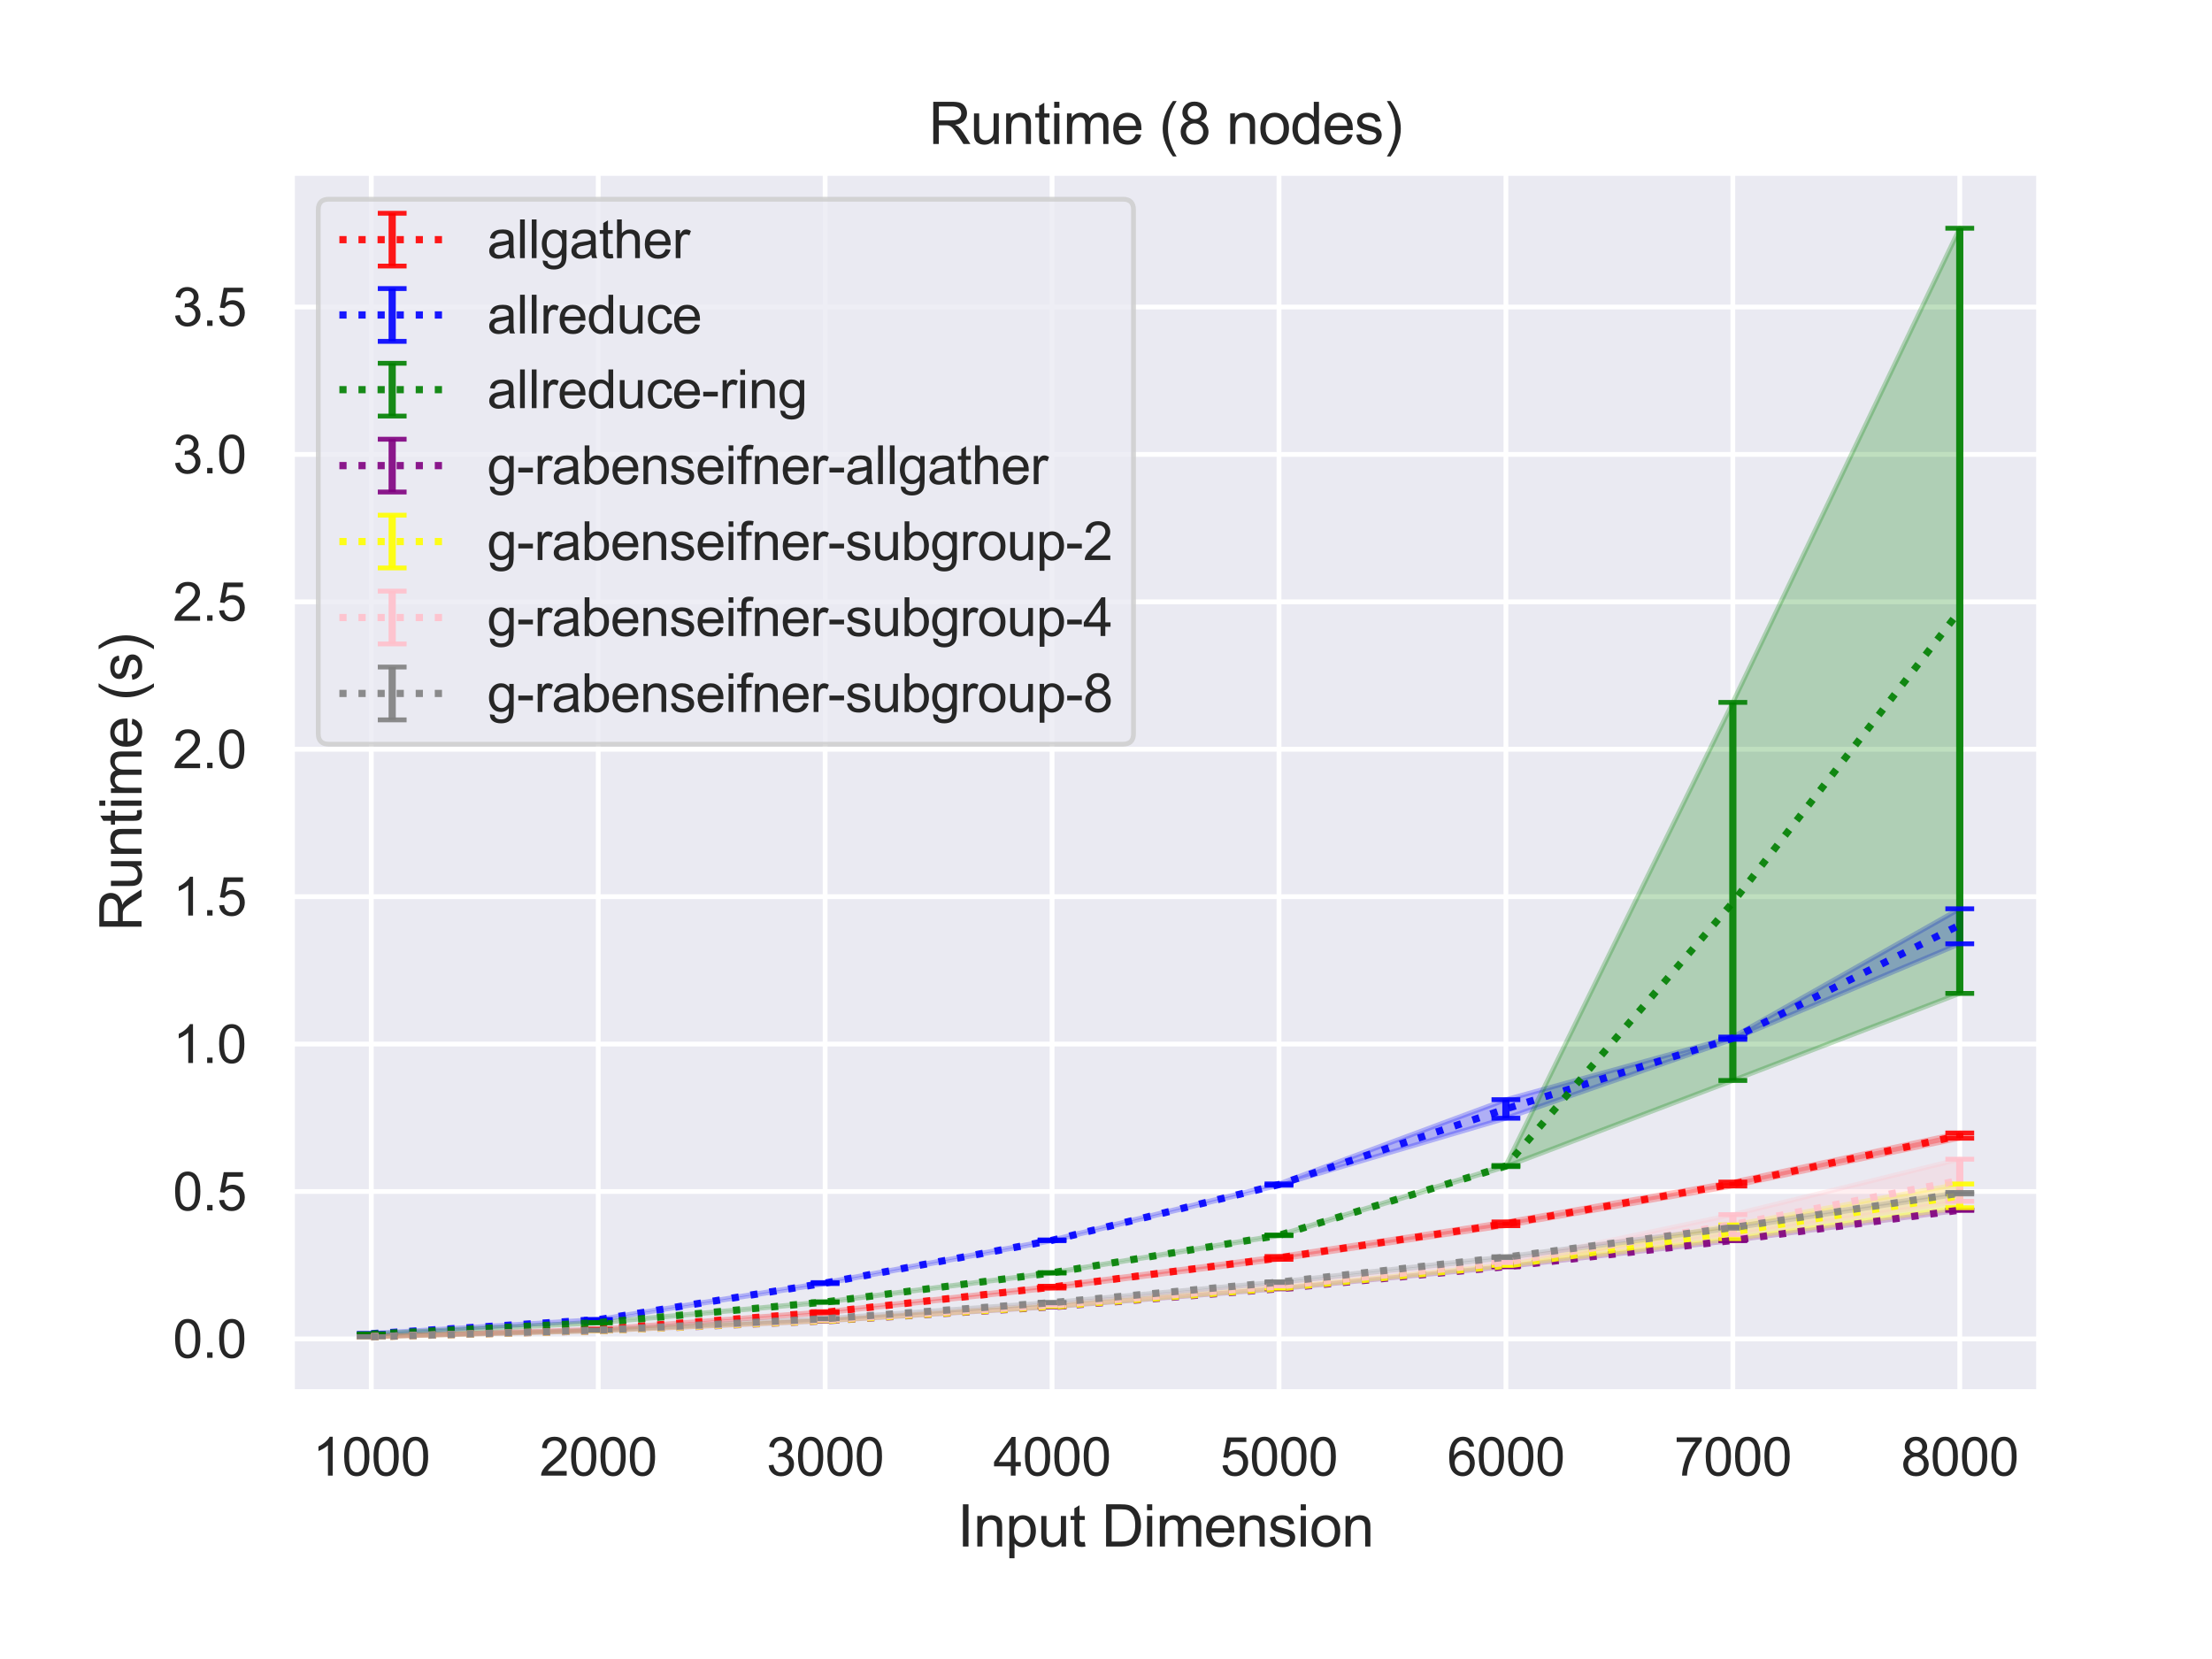 <?xml version="1.0" encoding="utf-8" standalone="no"?>
<!DOCTYPE svg PUBLIC "-//W3C//DTD SVG 1.1//EN"
  "http://www.w3.org/Graphics/SVG/1.1/DTD/svg11.dtd">
<svg height="345.6pt" version="1.1" viewBox="0 0 460.8 345.6" width="460.8pt" xmlns="http://www.w3.org/2000/svg" xmlns:xlink="http://www.w3.org/1999/xlink">
 <defs>
  <style type="text/css">*{stroke-linecap:butt;stroke-linejoin:round;}</style>
 </defs>
 <g id="figure_1">
  <g id="patch_1">
   <path d="M 0 345.6 
L 460.8 345.6 
L 460.8 0 
L 0 0 
z
" style="fill:#ffffff;"/>
  </g>
  <g id="axes_1">
   <g id="patch_2">
    <path d="M 60.8 290.02 
L 424.8 290.02 
L 424.8 36 
L 60.8 36 
z
" style="fill:#eaeaf2;"/>
   </g>
   <g id="matplotlib.axis_1">
    <g id="xtick_1">
     <g id="line2d_1">
      <path clip-path="url(#pd853115046)" d="M 77.345 290.02 
L 77.345 36 
" style="fill:none;stroke:#ffffff;stroke-linecap:round;"/>
     </g>
     <g id="text_1">
      <!-- 1000 -->
      <g style="fill:#262626;" transform="translate(65.111 307.394)scale(0.11 -0.11)">
       <defs>
        <path d="M 2384 0 
L 1822 0 
L 1822 3584 
Q 1619 3391 1289 3197 
Q 959 3003 697 2906 
L 697 3450 
Q 1169 3672 1522 3987 
Q 1875 4303 2022 4600 
L 2384 4600 
L 2384 0 
z
" id="ArialMT-31" transform="scale(0.016)"/>
        <path d="M 266 2259 
Q 266 3072 433 3567 
Q 600 4063 929 4331 
Q 1259 4600 1759 4600 
Q 2128 4600 2406 4451 
Q 2684 4303 2865 4023 
Q 3047 3744 3150 3342 
Q 3253 2941 3253 2259 
Q 3253 1453 3087 958 
Q 2922 463 2592 192 
Q 2263 -78 1759 -78 
Q 1097 -78 719 397 
Q 266 969 266 2259 
z
M 844 2259 
Q 844 1131 1108 757 
Q 1372 384 1759 384 
Q 2147 384 2411 759 
Q 2675 1134 2675 2259 
Q 2675 3391 2411 3762 
Q 2147 4134 1753 4134 
Q 1366 4134 1134 3806 
Q 844 3388 844 2259 
z
" id="ArialMT-30" transform="scale(0.016)"/>
       </defs>
       <use xlink:href="#ArialMT-31"/>
       <use x="55.615" xlink:href="#ArialMT-30"/>
       <use x="111.23" xlink:href="#ArialMT-30"/>
       <use x="166.846" xlink:href="#ArialMT-30"/>
      </g>
     </g>
    </g>
    <g id="xtick_2">
     <g id="line2d_2">
      <path clip-path="url(#pd853115046)" d="M 124.618 290.02 
L 124.618 36 
" style="fill:none;stroke:#ffffff;stroke-linecap:round;"/>
     </g>
     <g id="text_2">
      <!-- 2000 -->
      <g style="fill:#262626;" transform="translate(112.384 307.394)scale(0.11 -0.11)">
       <defs>
        <path d="M 3222 541 
L 3222 0 
L 194 0 
Q 188 203 259 391 
Q 375 700 629 1000 
Q 884 1300 1366 1694 
Q 2113 2306 2375 2664 
Q 2638 3022 2638 3341 
Q 2638 3675 2398 3904 
Q 2159 4134 1775 4134 
Q 1369 4134 1125 3890 
Q 881 3647 878 3216 
L 300 3275 
Q 359 3922 746 4261 
Q 1134 4600 1788 4600 
Q 2447 4600 2831 4234 
Q 3216 3869 3216 3328 
Q 3216 3053 3103 2787 
Q 2991 2522 2730 2228 
Q 2469 1934 1863 1422 
Q 1356 997 1212 845 
Q 1069 694 975 541 
L 3222 541 
z
" id="ArialMT-32" transform="scale(0.016)"/>
       </defs>
       <use xlink:href="#ArialMT-32"/>
       <use x="55.615" xlink:href="#ArialMT-30"/>
       <use x="111.23" xlink:href="#ArialMT-30"/>
       <use x="166.846" xlink:href="#ArialMT-30"/>
      </g>
     </g>
    </g>
    <g id="xtick_3">
     <g id="line2d_3">
      <path clip-path="url(#pd853115046)" d="M 171.891 290.02 
L 171.891 36 
" style="fill:none;stroke:#ffffff;stroke-linecap:round;"/>
     </g>
     <g id="text_3">
      <!-- 3000 -->
      <g style="fill:#262626;" transform="translate(159.657 307.394)scale(0.11 -0.11)">
       <defs>
        <path d="M 269 1209 
L 831 1284 
Q 928 806 1161 595 
Q 1394 384 1728 384 
Q 2125 384 2398 659 
Q 2672 934 2672 1341 
Q 2672 1728 2419 1979 
Q 2166 2231 1775 2231 
Q 1616 2231 1378 2169 
L 1441 2663 
Q 1497 2656 1531 2656 
Q 1891 2656 2178 2843 
Q 2466 3031 2466 3422 
Q 2466 3731 2256 3934 
Q 2047 4138 1716 4138 
Q 1388 4138 1169 3931 
Q 950 3725 888 3313 
L 325 3413 
Q 428 3978 793 4289 
Q 1159 4600 1703 4600 
Q 2078 4600 2393 4439 
Q 2709 4278 2876 4000 
Q 3044 3722 3044 3409 
Q 3044 3113 2884 2869 
Q 2725 2625 2413 2481 
Q 2819 2388 3044 2092 
Q 3269 1797 3269 1353 
Q 3269 753 2831 336 
Q 2394 -81 1725 -81 
Q 1122 -81 723 278 
Q 325 638 269 1209 
z
" id="ArialMT-33" transform="scale(0.016)"/>
       </defs>
       <use xlink:href="#ArialMT-33"/>
       <use x="55.615" xlink:href="#ArialMT-30"/>
       <use x="111.23" xlink:href="#ArialMT-30"/>
       <use x="166.846" xlink:href="#ArialMT-30"/>
      </g>
     </g>
    </g>
    <g id="xtick_4">
     <g id="line2d_4">
      <path clip-path="url(#pd853115046)" d="M 219.164 290.02 
L 219.164 36 
" style="fill:none;stroke:#ffffff;stroke-linecap:round;"/>
     </g>
     <g id="text_4">
      <!-- 4000 -->
      <g style="fill:#262626;" transform="translate(206.93 307.394)scale(0.11 -0.11)">
       <defs>
        <path d="M 2069 0 
L 2069 1097 
L 81 1097 
L 81 1613 
L 2172 4581 
L 2631 4581 
L 2631 1613 
L 3250 1613 
L 3250 1097 
L 2631 1097 
L 2631 0 
L 2069 0 
z
M 2069 1613 
L 2069 3678 
L 634 1613 
L 2069 1613 
z
" id="ArialMT-34" transform="scale(0.016)"/>
       </defs>
       <use xlink:href="#ArialMT-34"/>
       <use x="55.615" xlink:href="#ArialMT-30"/>
       <use x="111.23" xlink:href="#ArialMT-30"/>
       <use x="166.846" xlink:href="#ArialMT-30"/>
      </g>
     </g>
    </g>
    <g id="xtick_5">
     <g id="line2d_5">
      <path clip-path="url(#pd853115046)" d="M 266.436 290.02 
L 266.436 36 
" style="fill:none;stroke:#ffffff;stroke-linecap:round;"/>
     </g>
     <g id="text_5">
      <!-- 5000 -->
      <g style="fill:#262626;" transform="translate(254.202 307.394)scale(0.11 -0.11)">
       <defs>
        <path d="M 266 1200 
L 856 1250 
Q 922 819 1161 601 
Q 1400 384 1738 384 
Q 2144 384 2425 690 
Q 2706 997 2706 1503 
Q 2706 1984 2436 2262 
Q 2166 2541 1728 2541 
Q 1456 2541 1237 2417 
Q 1019 2294 894 2097 
L 366 2166 
L 809 4519 
L 3088 4519 
L 3088 3981 
L 1259 3981 
L 1013 2750 
Q 1425 3038 1878 3038 
Q 2478 3038 2890 2622 
Q 3303 2206 3303 1553 
Q 3303 931 2941 478 
Q 2500 -78 1738 -78 
Q 1113 -78 717 272 
Q 322 622 266 1200 
z
" id="ArialMT-35" transform="scale(0.016)"/>
       </defs>
       <use xlink:href="#ArialMT-35"/>
       <use x="55.615" xlink:href="#ArialMT-30"/>
       <use x="111.23" xlink:href="#ArialMT-30"/>
       <use x="166.846" xlink:href="#ArialMT-30"/>
      </g>
     </g>
    </g>
    <g id="xtick_6">
     <g id="line2d_6">
      <path clip-path="url(#pd853115046)" d="M 313.709 290.02 
L 313.709 36 
" style="fill:none;stroke:#ffffff;stroke-linecap:round;"/>
     </g>
     <g id="text_6">
      <!-- 6000 -->
      <g style="fill:#262626;" transform="translate(301.475 307.394)scale(0.11 -0.11)">
       <defs>
        <path d="M 3184 3459 
L 2625 3416 
Q 2550 3747 2413 3897 
Q 2184 4138 1850 4138 
Q 1581 4138 1378 3988 
Q 1113 3794 959 3422 
Q 806 3050 800 2363 
Q 1003 2672 1297 2822 
Q 1591 2972 1913 2972 
Q 2475 2972 2870 2558 
Q 3266 2144 3266 1488 
Q 3266 1056 3080 686 
Q 2894 316 2569 119 
Q 2244 -78 1831 -78 
Q 1128 -78 684 439 
Q 241 956 241 2144 
Q 241 3472 731 4075 
Q 1159 4600 1884 4600 
Q 2425 4600 2770 4297 
Q 3116 3994 3184 3459 
z
M 888 1484 
Q 888 1194 1011 928 
Q 1134 663 1356 523 
Q 1578 384 1822 384 
Q 2178 384 2434 671 
Q 2691 959 2691 1453 
Q 2691 1928 2437 2201 
Q 2184 2475 1800 2475 
Q 1419 2475 1153 2201 
Q 888 1928 888 1484 
z
" id="ArialMT-36" transform="scale(0.016)"/>
       </defs>
       <use xlink:href="#ArialMT-36"/>
       <use x="55.615" xlink:href="#ArialMT-30"/>
       <use x="111.23" xlink:href="#ArialMT-30"/>
       <use x="166.846" xlink:href="#ArialMT-30"/>
      </g>
     </g>
    </g>
    <g id="xtick_7">
     <g id="line2d_7">
      <path clip-path="url(#pd853115046)" d="M 360.982 290.02 
L 360.982 36 
" style="fill:none;stroke:#ffffff;stroke-linecap:round;"/>
     </g>
     <g id="text_7">
      <!-- 7000 -->
      <g style="fill:#262626;" transform="translate(348.748 307.394)scale(0.11 -0.11)">
       <defs>
        <path d="M 303 3981 
L 303 4522 
L 3269 4522 
L 3269 4084 
Q 2831 3619 2401 2847 
Q 1972 2075 1738 1259 
Q 1569 684 1522 0 
L 944 0 
Q 953 541 1156 1306 
Q 1359 2072 1739 2783 
Q 2119 3494 2547 3981 
L 303 3981 
z
" id="ArialMT-37" transform="scale(0.016)"/>
       </defs>
       <use xlink:href="#ArialMT-37"/>
       <use x="55.615" xlink:href="#ArialMT-30"/>
       <use x="111.23" xlink:href="#ArialMT-30"/>
       <use x="166.846" xlink:href="#ArialMT-30"/>
      </g>
     </g>
    </g>
    <g id="xtick_8">
     <g id="line2d_8">
      <path clip-path="url(#pd853115046)" d="M 408.255 290.02 
L 408.255 36 
" style="fill:none;stroke:#ffffff;stroke-linecap:round;"/>
     </g>
     <g id="text_8">
      <!-- 8000 -->
      <g style="fill:#262626;" transform="translate(396.02 307.394)scale(0.11 -0.11)">
       <defs>
        <path d="M 1131 2484 
Q 781 2613 612 2850 
Q 444 3088 444 3419 
Q 444 3919 803 4259 
Q 1163 4600 1759 4600 
Q 2359 4600 2725 4251 
Q 3091 3903 3091 3403 
Q 3091 3084 2923 2848 
Q 2756 2613 2416 2484 
Q 2838 2347 3058 2040 
Q 3278 1734 3278 1309 
Q 3278 722 2862 322 
Q 2447 -78 1769 -78 
Q 1091 -78 675 323 
Q 259 725 259 1325 
Q 259 1772 486 2073 
Q 713 2375 1131 2484 
z
M 1019 3438 
Q 1019 3113 1228 2906 
Q 1438 2700 1772 2700 
Q 2097 2700 2305 2904 
Q 2513 3109 2513 3406 
Q 2513 3716 2298 3927 
Q 2084 4138 1766 4138 
Q 1444 4138 1231 3931 
Q 1019 3725 1019 3438 
z
M 838 1322 
Q 838 1081 952 856 
Q 1066 631 1291 507 
Q 1516 384 1775 384 
Q 2178 384 2440 643 
Q 2703 903 2703 1303 
Q 2703 1709 2433 1975 
Q 2163 2241 1756 2241 
Q 1359 2241 1098 1978 
Q 838 1716 838 1322 
z
" id="ArialMT-38" transform="scale(0.016)"/>
       </defs>
       <use xlink:href="#ArialMT-38"/>
       <use x="55.615" xlink:href="#ArialMT-30"/>
       <use x="111.23" xlink:href="#ArialMT-30"/>
       <use x="166.846" xlink:href="#ArialMT-30"/>
      </g>
     </g>
    </g>
    <g id="text_9">
     <!-- Input Dimension -->
     <g style="fill:#262626;" transform="translate(199.446 322.169)scale(0.12 -0.12)">
      <defs>
       <path d="M 597 0 
L 597 4581 
L 1203 4581 
L 1203 0 
L 597 0 
z
" id="ArialMT-49" transform="scale(0.016)"/>
       <path d="M 422 0 
L 422 3319 
L 928 3319 
L 928 2847 
Q 1294 3394 1984 3394 
Q 2284 3394 2536 3286 
Q 2788 3178 2913 3003 
Q 3038 2828 3088 2588 
Q 3119 2431 3119 2041 
L 3119 0 
L 2556 0 
L 2556 2019 
Q 2556 2363 2490 2533 
Q 2425 2703 2258 2804 
Q 2091 2906 1866 2906 
Q 1506 2906 1245 2678 
Q 984 2450 984 1813 
L 984 0 
L 422 0 
z
" id="ArialMT-6e" transform="scale(0.016)"/>
       <path d="M 422 -1272 
L 422 3319 
L 934 3319 
L 934 2888 
Q 1116 3141 1344 3267 
Q 1572 3394 1897 3394 
Q 2322 3394 2647 3175 
Q 2972 2956 3137 2557 
Q 3303 2159 3303 1684 
Q 3303 1175 3120 767 
Q 2938 359 2589 142 
Q 2241 -75 1856 -75 
Q 1575 -75 1351 44 
Q 1128 163 984 344 
L 984 -1272 
L 422 -1272 
z
M 931 1641 
Q 931 1000 1190 694 
Q 1450 388 1819 388 
Q 2194 388 2461 705 
Q 2728 1022 2728 1688 
Q 2728 2322 2467 2637 
Q 2206 2953 1844 2953 
Q 1484 2953 1207 2617 
Q 931 2281 931 1641 
z
" id="ArialMT-70" transform="scale(0.016)"/>
       <path d="M 2597 0 
L 2597 488 
Q 2209 -75 1544 -75 
Q 1250 -75 995 37 
Q 741 150 617 320 
Q 494 491 444 738 
Q 409 903 409 1263 
L 409 3319 
L 972 3319 
L 972 1478 
Q 972 1038 1006 884 
Q 1059 663 1231 536 
Q 1403 409 1656 409 
Q 1909 409 2131 539 
Q 2353 669 2445 892 
Q 2538 1116 2538 1541 
L 2538 3319 
L 3100 3319 
L 3100 0 
L 2597 0 
z
" id="ArialMT-75" transform="scale(0.016)"/>
       <path d="M 1650 503 
L 1731 6 
Q 1494 -44 1306 -44 
Q 1000 -44 831 53 
Q 663 150 594 308 
Q 525 466 525 972 
L 525 2881 
L 113 2881 
L 113 3319 
L 525 3319 
L 525 4141 
L 1084 4478 
L 1084 3319 
L 1650 3319 
L 1650 2881 
L 1084 2881 
L 1084 941 
Q 1084 700 1114 631 
Q 1144 563 1211 522 
Q 1278 481 1403 481 
Q 1497 481 1650 503 
z
" id="ArialMT-74" transform="scale(0.016)"/>
       <path id="ArialMT-20" transform="scale(0.016)"/>
       <path d="M 494 0 
L 494 4581 
L 2072 4581 
Q 2606 4581 2888 4516 
Q 3281 4425 3559 4188 
Q 3922 3881 4101 3404 
Q 4281 2928 4281 2316 
Q 4281 1794 4159 1391 
Q 4038 988 3847 723 
Q 3656 459 3429 307 
Q 3203 156 2883 78 
Q 2563 0 2147 0 
L 494 0 
z
M 1100 541 
L 2078 541 
Q 2531 541 2789 625 
Q 3047 709 3200 863 
Q 3416 1078 3536 1442 
Q 3656 1806 3656 2325 
Q 3656 3044 3420 3430 
Q 3184 3816 2847 3947 
Q 2603 4041 2063 4041 
L 1100 4041 
L 1100 541 
z
" id="ArialMT-44" transform="scale(0.016)"/>
       <path d="M 425 3934 
L 425 4581 
L 988 4581 
L 988 3934 
L 425 3934 
z
M 425 0 
L 425 3319 
L 988 3319 
L 988 0 
L 425 0 
z
" id="ArialMT-69" transform="scale(0.016)"/>
       <path d="M 422 0 
L 422 3319 
L 925 3319 
L 925 2853 
Q 1081 3097 1340 3245 
Q 1600 3394 1931 3394 
Q 2300 3394 2536 3241 
Q 2772 3088 2869 2813 
Q 3263 3394 3894 3394 
Q 4388 3394 4653 3120 
Q 4919 2847 4919 2278 
L 4919 0 
L 4359 0 
L 4359 2091 
Q 4359 2428 4304 2576 
Q 4250 2725 4106 2815 
Q 3963 2906 3769 2906 
Q 3419 2906 3187 2673 
Q 2956 2441 2956 1928 
L 2956 0 
L 2394 0 
L 2394 2156 
Q 2394 2531 2256 2718 
Q 2119 2906 1806 2906 
Q 1569 2906 1367 2781 
Q 1166 2656 1075 2415 
Q 984 2175 984 1722 
L 984 0 
L 422 0 
z
" id="ArialMT-6d" transform="scale(0.016)"/>
       <path d="M 2694 1069 
L 3275 997 
Q 3138 488 2766 206 
Q 2394 -75 1816 -75 
Q 1088 -75 661 373 
Q 234 822 234 1631 
Q 234 2469 665 2931 
Q 1097 3394 1784 3394 
Q 2450 3394 2872 2941 
Q 3294 2488 3294 1666 
Q 3294 1616 3291 1516 
L 816 1516 
Q 847 969 1125 678 
Q 1403 388 1819 388 
Q 2128 388 2347 550 
Q 2566 713 2694 1069 
z
M 847 1978 
L 2700 1978 
Q 2663 2397 2488 2606 
Q 2219 2931 1791 2931 
Q 1403 2931 1139 2672 
Q 875 2413 847 1978 
z
" id="ArialMT-65" transform="scale(0.016)"/>
       <path d="M 197 991 
L 753 1078 
Q 800 744 1014 566 
Q 1228 388 1613 388 
Q 2000 388 2187 545 
Q 2375 703 2375 916 
Q 2375 1106 2209 1216 
Q 2094 1291 1634 1406 
Q 1016 1563 777 1677 
Q 538 1791 414 1992 
Q 291 2194 291 2438 
Q 291 2659 392 2848 
Q 494 3038 669 3163 
Q 800 3259 1026 3326 
Q 1253 3394 1513 3394 
Q 1903 3394 2198 3281 
Q 2494 3169 2634 2976 
Q 2775 2784 2828 2463 
L 2278 2388 
Q 2241 2644 2061 2787 
Q 1881 2931 1553 2931 
Q 1166 2931 1000 2803 
Q 834 2675 834 2503 
Q 834 2394 903 2306 
Q 972 2216 1119 2156 
Q 1203 2125 1616 2013 
Q 2213 1853 2448 1751 
Q 2684 1650 2818 1456 
Q 2953 1263 2953 975 
Q 2953 694 2789 445 
Q 2625 197 2315 61 
Q 2006 -75 1616 -75 
Q 969 -75 630 194 
Q 291 463 197 991 
z
" id="ArialMT-73" transform="scale(0.016)"/>
       <path d="M 213 1659 
Q 213 2581 725 3025 
Q 1153 3394 1769 3394 
Q 2453 3394 2887 2945 
Q 3322 2497 3322 1706 
Q 3322 1066 3130 698 
Q 2938 331 2570 128 
Q 2203 -75 1769 -75 
Q 1072 -75 642 372 
Q 213 819 213 1659 
z
M 791 1659 
Q 791 1022 1069 705 
Q 1347 388 1769 388 
Q 2188 388 2466 706 
Q 2744 1025 2744 1678 
Q 2744 2294 2464 2611 
Q 2184 2928 1769 2928 
Q 1347 2928 1069 2612 
Q 791 2297 791 1659 
z
" id="ArialMT-6f" transform="scale(0.016)"/>
      </defs>
      <use xlink:href="#ArialMT-49"/>
      <use x="27.783" xlink:href="#ArialMT-6e"/>
      <use x="83.398" xlink:href="#ArialMT-70"/>
      <use x="139.014" xlink:href="#ArialMT-75"/>
      <use x="194.629" xlink:href="#ArialMT-74"/>
      <use x="222.412" xlink:href="#ArialMT-20"/>
      <use x="250.195" xlink:href="#ArialMT-44"/>
      <use x="322.412" xlink:href="#ArialMT-69"/>
      <use x="344.629" xlink:href="#ArialMT-6d"/>
      <use x="427.93" xlink:href="#ArialMT-65"/>
      <use x="483.545" xlink:href="#ArialMT-6e"/>
      <use x="539.16" xlink:href="#ArialMT-73"/>
      <use x="589.16" xlink:href="#ArialMT-69"/>
      <use x="611.377" xlink:href="#ArialMT-6f"/>
      <use x="666.992" xlink:href="#ArialMT-6e"/>
     </g>
    </g>
   </g>
   <g id="matplotlib.axis_2">
    <g id="ytick_1">
     <g id="line2d_9">
      <path clip-path="url(#pd853115046)" d="M 60.8 278.916 
L 424.8 278.916 
" style="fill:none;stroke:#ffffff;stroke-linecap:round;"/>
     </g>
     <g id="text_10">
      <!-- 0.0 -->
      <g style="fill:#262626;" transform="translate(36.01 282.853)scale(0.11 -0.11)">
       <defs>
        <path d="M 581 0 
L 581 641 
L 1222 641 
L 1222 0 
L 581 0 
z
" id="ArialMT-2e" transform="scale(0.016)"/>
       </defs>
       <use xlink:href="#ArialMT-30"/>
       <use x="55.615" xlink:href="#ArialMT-2e"/>
       <use x="83.398" xlink:href="#ArialMT-30"/>
      </g>
     </g>
    </g>
    <g id="ytick_2">
     <g id="line2d_10">
      <path clip-path="url(#pd853115046)" d="M 60.8 248.208 
L 424.8 248.208 
" style="fill:none;stroke:#ffffff;stroke-linecap:round;"/>
     </g>
     <g id="text_11">
      <!-- 0.5 -->
      <g style="fill:#262626;" transform="translate(36.01 252.145)scale(0.11 -0.11)">
       <use xlink:href="#ArialMT-30"/>
       <use x="55.615" xlink:href="#ArialMT-2e"/>
       <use x="83.398" xlink:href="#ArialMT-35"/>
      </g>
     </g>
    </g>
    <g id="ytick_3">
     <g id="line2d_11">
      <path clip-path="url(#pd853115046)" d="M 60.8 217.499 
L 424.8 217.499 
" style="fill:none;stroke:#ffffff;stroke-linecap:round;"/>
     </g>
     <g id="text_12">
      <!-- 1.0 -->
      <g style="fill:#262626;" transform="translate(36.01 221.436)scale(0.11 -0.11)">
       <use xlink:href="#ArialMT-31"/>
       <use x="55.615" xlink:href="#ArialMT-2e"/>
       <use x="83.398" xlink:href="#ArialMT-30"/>
      </g>
     </g>
    </g>
    <g id="ytick_4">
     <g id="line2d_12">
      <path clip-path="url(#pd853115046)" d="M 60.8 186.79 
L 424.8 186.79 
" style="fill:none;stroke:#ffffff;stroke-linecap:round;"/>
     </g>
     <g id="text_13">
      <!-- 1.5 -->
      <g style="fill:#262626;" transform="translate(36.01 190.727)scale(0.11 -0.11)">
       <use xlink:href="#ArialMT-31"/>
       <use x="55.615" xlink:href="#ArialMT-2e"/>
       <use x="83.398" xlink:href="#ArialMT-35"/>
      </g>
     </g>
    </g>
    <g id="ytick_5">
     <g id="line2d_13">
      <path clip-path="url(#pd853115046)" d="M 60.8 156.082 
L 424.8 156.082 
" style="fill:none;stroke:#ffffff;stroke-linecap:round;"/>
     </g>
     <g id="text_14">
      <!-- 2.0 -->
      <g style="fill:#262626;" transform="translate(36.01 160.018)scale(0.11 -0.11)">
       <use xlink:href="#ArialMT-32"/>
       <use x="55.615" xlink:href="#ArialMT-2e"/>
       <use x="83.398" xlink:href="#ArialMT-30"/>
      </g>
     </g>
    </g>
    <g id="ytick_6">
     <g id="line2d_14">
      <path clip-path="url(#pd853115046)" d="M 60.8 125.373 
L 424.8 125.373 
" style="fill:none;stroke:#ffffff;stroke-linecap:round;"/>
     </g>
     <g id="text_15">
      <!-- 2.5 -->
      <g style="fill:#262626;" transform="translate(36.01 129.31)scale(0.11 -0.11)">
       <use xlink:href="#ArialMT-32"/>
       <use x="55.615" xlink:href="#ArialMT-2e"/>
       <use x="83.398" xlink:href="#ArialMT-35"/>
      </g>
     </g>
    </g>
    <g id="ytick_7">
     <g id="line2d_15">
      <path clip-path="url(#pd853115046)" d="M 60.8 94.664 
L 424.8 94.664 
" style="fill:none;stroke:#ffffff;stroke-linecap:round;"/>
     </g>
     <g id="text_16">
      <!-- 3.0 -->
      <g style="fill:#262626;" transform="translate(36.01 98.601)scale(0.11 -0.11)">
       <use xlink:href="#ArialMT-33"/>
       <use x="55.615" xlink:href="#ArialMT-2e"/>
       <use x="83.398" xlink:href="#ArialMT-30"/>
      </g>
     </g>
    </g>
    <g id="ytick_8">
     <g id="line2d_16">
      <path clip-path="url(#pd853115046)" d="M 60.8 63.955 
L 424.8 63.955 
" style="fill:none;stroke:#ffffff;stroke-linecap:round;"/>
     </g>
     <g id="text_17">
      <!-- 3.5 -->
      <g style="fill:#262626;" transform="translate(36.01 67.892)scale(0.11 -0.11)">
       <use xlink:href="#ArialMT-33"/>
       <use x="55.615" xlink:href="#ArialMT-2e"/>
       <use x="83.398" xlink:href="#ArialMT-35"/>
      </g>
     </g>
    </g>
    <g id="text_18">
     <!-- Runtime (s) -->
     <g style="fill:#262626;" transform="translate(29.484 194.013)rotate(-90)scale(0.12 -0.12)">
      <defs>
       <path d="M 503 0 
L 503 4581 
L 2534 4581 
Q 3147 4581 3465 4457 
Q 3784 4334 3975 4021 
Q 4166 3709 4166 3331 
Q 4166 2844 3850 2509 
Q 3534 2175 2875 2084 
Q 3116 1969 3241 1856 
Q 3506 1613 3744 1247 
L 4541 0 
L 3778 0 
L 3172 953 
Q 2906 1366 2734 1584 
Q 2563 1803 2427 1890 
Q 2291 1978 2150 2013 
Q 2047 2034 1813 2034 
L 1109 2034 
L 1109 0 
L 503 0 
z
M 1109 2559 
L 2413 2559 
Q 2828 2559 3062 2645 
Q 3297 2731 3419 2920 
Q 3541 3109 3541 3331 
Q 3541 3656 3305 3865 
Q 3069 4075 2559 4075 
L 1109 4075 
L 1109 2559 
z
" id="ArialMT-52" transform="scale(0.016)"/>
       <path d="M 1497 -1347 
Q 1031 -759 709 28 
Q 388 816 388 1659 
Q 388 2403 628 3084 
Q 909 3875 1497 4659 
L 1900 4659 
Q 1522 4009 1400 3731 
Q 1209 3300 1100 2831 
Q 966 2247 966 1656 
Q 966 153 1900 -1347 
L 1497 -1347 
z
" id="ArialMT-28" transform="scale(0.016)"/>
       <path d="M 791 -1347 
L 388 -1347 
Q 1322 153 1322 1656 
Q 1322 2244 1188 2822 
Q 1081 3291 891 3722 
Q 769 4003 388 4659 
L 791 4659 
Q 1378 3875 1659 3084 
Q 1900 2403 1900 1659 
Q 1900 816 1576 28 
Q 1253 -759 791 -1347 
z
" id="ArialMT-29" transform="scale(0.016)"/>
      </defs>
      <use xlink:href="#ArialMT-52"/>
      <use x="72.217" xlink:href="#ArialMT-75"/>
      <use x="127.832" xlink:href="#ArialMT-6e"/>
      <use x="183.447" xlink:href="#ArialMT-74"/>
      <use x="211.23" xlink:href="#ArialMT-69"/>
      <use x="233.447" xlink:href="#ArialMT-6d"/>
      <use x="316.748" xlink:href="#ArialMT-65"/>
      <use x="372.363" xlink:href="#ArialMT-20"/>
      <use x="400.146" xlink:href="#ArialMT-28"/>
      <use x="433.447" xlink:href="#ArialMT-73"/>
      <use x="483.447" xlink:href="#ArialMT-29"/>
     </g>
    </g>
   </g>
   <g id="PolyCollection_1">
    <defs>
     <path d="M 77.345 -67.181 
L 77.345 -67.174 
L 124.618 -68.673 
L 171.891 -72.108 
L 219.164 -77.279 
L 266.436 -83.265 
L 313.709 -90.268 
L 360.982 -98.539 
L 408.255 -108.486 
L 408.255 -109.571 
L 408.255 -109.571 
L 360.982 -99.357 
L 313.709 -91.045 
L 266.436 -83.84 
L 219.164 -77.647 
L 171.891 -72.347 
L 124.618 -68.705 
L 77.345 -67.181 
z
" id="md1baaf7d77" style="stroke:#ff0000;stroke-opacity:0.25;"/>
    </defs>
    <g clip-path="url(#pd853115046)">
     <use style="fill:#ff0000;fill-opacity:0.25;stroke:#ff0000;stroke-opacity:0.25;" x="0" xlink:href="#md1baaf7d77" y="345.6"/>
    </g>
   </g>
   <g id="PolyCollection_2">
    <defs>
     <path d="M 77.345 -67.827 
L 77.345 -67.709 
L 124.618 -70.632 
L 171.891 -78.209 
L 219.164 -87.137 
L 266.436 -98.696 
L 313.709 -112.65 
L 360.982 -129.092 
L 408.255 -148.993 
L 408.255 -156.284 
L 408.255 -156.284 
L 360.982 -129.557 
L 313.709 -116.523 
L 266.436 -98.971 
L 219.164 -87.296 
L 171.891 -78.414 
L 124.618 -70.737 
L 77.345 -67.827 
z
" id="m1f2e11503f" style="stroke:#0000ff;stroke-opacity:0.25;"/>
    </defs>
    <g clip-path="url(#pd853115046)">
     <use style="fill:#0000ff;fill-opacity:0.25;stroke:#0000ff;stroke-opacity:0.25;" x="0" xlink:href="#m1f2e11503f" y="345.6"/>
    </g>
   </g>
   <g id="PolyCollection_3">
    <defs>
     <path d="M 77.345 -67.729 
L 77.345 -67.614 
L 124.618 -70.034 
L 171.891 -74.315 
L 219.164 -80.408 
L 266.436 -88.201 
L 313.709 -102.582 
L 360.982 -120.52 
L 408.255 -138.659 
L 408.255 -298.054 
L 408.255 -298.054 
L 360.982 -199.28 
L 313.709 -102.81 
L 266.436 -88.314 
L 219.164 -80.487 
L 171.891 -74.404 
L 124.618 -70.09 
L 77.345 -67.729 
z
" id="mad893bbaa2" style="stroke:#008000;stroke-opacity:0.25;"/>
    </defs>
    <g clip-path="url(#pd853115046)">
     <use style="fill:#008000;fill-opacity:0.25;stroke:#008000;stroke-opacity:0.25;" x="0" xlink:href="#mad893bbaa2" y="345.6"/>
    </g>
   </g>
   <g id="PolyCollection_4">
    <defs>
     <path d="M 77.345 -67.153 
L 77.345 -67.128 
L 124.618 -68.373 
L 171.891 -70.456 
L 219.164 -73.374 
L 266.436 -77.131 
L 313.709 -81.728 
L 360.982 -87.179 
L 408.255 -93.484 
L 408.255 -93.525 
L 408.255 -93.525 
L 360.982 -87.212 
L 313.709 -81.751 
L 266.436 -77.149 
L 219.164 -73.385 
L 171.891 -70.461 
L 124.618 -68.376 
L 77.345 -67.153 
z
" id="m8ee5452932" style="stroke:#800080;stroke-opacity:0.25;"/>
    </defs>
    <g clip-path="url(#pd853115046)">
     <use style="fill:#800080;fill-opacity:0.25;stroke:#800080;stroke-opacity:0.25;" x="0" xlink:href="#m8ee5452932" y="345.6"/>
    </g>
   </g>
   <g id="PolyCollection_5">
    <defs>
     <path d="M 77.345 -67.143 
L 77.345 -67.126 
L 124.618 -68.388 
L 171.891 -70.503 
L 219.164 -73.463 
L 266.436 -77.276 
L 313.709 -82.001 
L 360.982 -87.563 
L 408.255 -94.009 
L 408.255 -98.956 
L 408.255 -98.956 
L 360.982 -90.416 
L 313.709 -82.05 
L 266.436 -77.313 
L 219.164 -73.487 
L 171.891 -70.514 
L 124.618 -68.393 
L 77.345 -67.143 
z
" id="m26fe70e328" style="stroke:#ffff00;stroke-opacity:0.25;"/>
    </defs>
    <g clip-path="url(#pd853115046)">
     <use style="fill:#ffff00;fill-opacity:0.25;stroke:#ffff00;stroke-opacity:0.25;" x="0" xlink:href="#m26fe70e328" y="345.6"/>
    </g>
   </g>
   <g id="PolyCollection_6">
    <defs>
     <path d="M 77.345 -67.137 
L 77.345 -67.133 
L 124.618 -68.437 
L 171.891 -70.645 
L 219.164 -73.731 
L 266.436 -77.701 
L 313.709 -82.578 
L 360.982 -88.37 
L 408.255 -95.342 
L 408.255 -104.124 
L 408.255 -104.124 
L 360.982 -92.571 
L 313.709 -82.664 
L 266.436 -77.764 
L 219.164 -73.776 
L 171.891 -70.669 
L 124.618 -68.448 
L 77.345 -67.137 
z
" id="me74add25f3" style="stroke:#ffc0cb;stroke-opacity:0.25;"/>
    </defs>
    <g clip-path="url(#pd853115046)">
     <use style="fill:#ffc0cb;fill-opacity:0.25;stroke:#ffc0cb;stroke-opacity:0.25;" x="0" xlink:href="#me74add25f3" y="345.6"/>
    </g>
   </g>
   <g id="PolyCollection_7">
    <defs>
     <path d="M 77.345 -67.143 
L 77.345 -67.137 
L 124.618 -68.493 
L 171.891 -70.86 
L 219.164 -74.191 
L 266.436 -78.427 
L 313.709 -83.616 
L 360.982 -89.75 
L 408.255 -96.877 
L 408.255 -97.207 
L 408.255 -97.207 
L 360.982 -89.994 
L 313.709 -83.798 
L 266.436 -78.56 
L 219.164 -74.281 
L 171.891 -70.918 
L 124.618 -68.514 
L 77.345 -67.143 
z
" id="me4afcc47f8" style="stroke:#808080;stroke-opacity:0.25;"/>
    </defs>
    <g clip-path="url(#pd853115046)">
     <use style="fill:#808080;fill-opacity:0.25;stroke:#808080;stroke-opacity:0.25;" x="0" xlink:href="#me4afcc47f8" y="345.6"/>
    </g>
   </g>
   <g id="LineCollection_1">
    <path clip-path="url(#pd853115046)" d="M 77.345 278.426 
L 77.345 278.419 
" style="fill:none;stroke:#ff0000;stroke-opacity:0.9;stroke-width:1.5;"/>
    <path clip-path="url(#pd853115046)" d="M 124.618 276.927 
L 124.618 276.895 
" style="fill:none;stroke:#ff0000;stroke-opacity:0.9;stroke-width:1.5;"/>
    <path clip-path="url(#pd853115046)" d="M 171.891 273.492 
L 171.891 273.253 
" style="fill:none;stroke:#ff0000;stroke-opacity:0.9;stroke-width:1.5;"/>
    <path clip-path="url(#pd853115046)" d="M 219.164 268.321 
L 219.164 267.953 
" style="fill:none;stroke:#ff0000;stroke-opacity:0.9;stroke-width:1.5;"/>
    <path clip-path="url(#pd853115046)" d="M 266.436 262.335 
L 266.436 261.76 
" style="fill:none;stroke:#ff0000;stroke-opacity:0.9;stroke-width:1.5;"/>
    <path clip-path="url(#pd853115046)" d="M 313.709 255.332 
L 313.709 254.555 
" style="fill:none;stroke:#ff0000;stroke-opacity:0.9;stroke-width:1.5;"/>
    <path clip-path="url(#pd853115046)" d="M 360.982 247.061 
L 360.982 246.243 
" style="fill:none;stroke:#ff0000;stroke-opacity:0.9;stroke-width:1.5;"/>
    <path clip-path="url(#pd853115046)" d="M 408.255 237.114 
L 408.255 236.029 
" style="fill:none;stroke:#ff0000;stroke-opacity:0.9;stroke-width:1.5;"/>
   </g>
   <g id="LineCollection_2">
    <path clip-path="url(#pd853115046)" d="M 77.345 277.891 
L 77.345 277.773 
" style="fill:none;stroke:#0000ff;stroke-opacity:0.9;stroke-width:1.5;"/>
    <path clip-path="url(#pd853115046)" d="M 124.618 274.968 
L 124.618 274.863 
" style="fill:none;stroke:#0000ff;stroke-opacity:0.9;stroke-width:1.5;"/>
    <path clip-path="url(#pd853115046)" d="M 171.891 267.391 
L 171.891 267.186 
" style="fill:none;stroke:#0000ff;stroke-opacity:0.9;stroke-width:1.5;"/>
    <path clip-path="url(#pd853115046)" d="M 219.164 258.463 
L 219.164 258.304 
" style="fill:none;stroke:#0000ff;stroke-opacity:0.9;stroke-width:1.5;"/>
    <path clip-path="url(#pd853115046)" d="M 266.436 246.904 
L 266.436 246.629 
" style="fill:none;stroke:#0000ff;stroke-opacity:0.9;stroke-width:1.5;"/>
    <path clip-path="url(#pd853115046)" d="M 313.709 232.95 
L 313.709 229.077 
" style="fill:none;stroke:#0000ff;stroke-opacity:0.9;stroke-width:1.5;"/>
    <path clip-path="url(#pd853115046)" d="M 360.982 216.508 
L 360.982 216.043 
" style="fill:none;stroke:#0000ff;stroke-opacity:0.9;stroke-width:1.5;"/>
    <path clip-path="url(#pd853115046)" d="M 408.255 196.607 
L 408.255 189.316 
" style="fill:none;stroke:#0000ff;stroke-opacity:0.9;stroke-width:1.5;"/>
   </g>
   <g id="LineCollection_3">
    <path clip-path="url(#pd853115046)" d="M 77.345 277.986 
L 77.345 277.871 
" style="fill:none;stroke:#008000;stroke-opacity:0.9;stroke-width:1.5;"/>
    <path clip-path="url(#pd853115046)" d="M 124.618 275.566 
L 124.618 275.51 
" style="fill:none;stroke:#008000;stroke-opacity:0.9;stroke-width:1.5;"/>
    <path clip-path="url(#pd853115046)" d="M 171.891 271.285 
L 171.891 271.196 
" style="fill:none;stroke:#008000;stroke-opacity:0.9;stroke-width:1.5;"/>
    <path clip-path="url(#pd853115046)" d="M 219.164 265.192 
L 219.164 265.113 
" style="fill:none;stroke:#008000;stroke-opacity:0.9;stroke-width:1.5;"/>
    <path clip-path="url(#pd853115046)" d="M 266.436 257.399 
L 266.436 257.286 
" style="fill:none;stroke:#008000;stroke-opacity:0.9;stroke-width:1.5;"/>
    <path clip-path="url(#pd853115046)" d="M 313.709 243.018 
L 313.709 242.79 
" style="fill:none;stroke:#008000;stroke-opacity:0.9;stroke-width:1.5;"/>
    <path clip-path="url(#pd853115046)" d="M 360.982 225.08 
L 360.982 146.32 
" style="fill:none;stroke:#008000;stroke-opacity:0.9;stroke-width:1.5;"/>
    <path clip-path="url(#pd853115046)" d="M 408.255 206.941 
L 408.255 47.546 
" style="fill:none;stroke:#008000;stroke-opacity:0.9;stroke-width:1.5;"/>
   </g>
   <g id="LineCollection_4">
    <path clip-path="url(#pd853115046)" d="M 77.345 278.472 
L 77.345 278.447 
" style="fill:none;stroke:#800080;stroke-opacity:0.9;stroke-width:1.5;"/>
    <path clip-path="url(#pd853115046)" d="M 124.618 277.227 
L 124.618 277.224 
" style="fill:none;stroke:#800080;stroke-opacity:0.9;stroke-width:1.5;"/>
    <path clip-path="url(#pd853115046)" d="M 171.891 275.144 
L 171.891 275.139 
" style="fill:none;stroke:#800080;stroke-opacity:0.9;stroke-width:1.5;"/>
    <path clip-path="url(#pd853115046)" d="M 219.164 272.226 
L 219.164 272.215 
" style="fill:none;stroke:#800080;stroke-opacity:0.9;stroke-width:1.5;"/>
    <path clip-path="url(#pd853115046)" d="M 266.436 268.469 
L 266.436 268.451 
" style="fill:none;stroke:#800080;stroke-opacity:0.9;stroke-width:1.5;"/>
    <path clip-path="url(#pd853115046)" d="M 313.709 263.872 
L 313.709 263.849 
" style="fill:none;stroke:#800080;stroke-opacity:0.9;stroke-width:1.5;"/>
    <path clip-path="url(#pd853115046)" d="M 360.982 258.421 
L 360.982 258.388 
" style="fill:none;stroke:#800080;stroke-opacity:0.9;stroke-width:1.5;"/>
    <path clip-path="url(#pd853115046)" d="M 408.255 252.116 
L 408.255 252.075 
" style="fill:none;stroke:#800080;stroke-opacity:0.9;stroke-width:1.5;"/>
   </g>
   <g id="LineCollection_5">
    <path clip-path="url(#pd853115046)" d="M 77.345 278.474 
L 77.345 278.457 
" style="fill:none;stroke:#ffff00;stroke-opacity:0.9;stroke-width:1.5;"/>
    <path clip-path="url(#pd853115046)" d="M 124.618 277.212 
L 124.618 277.207 
" style="fill:none;stroke:#ffff00;stroke-opacity:0.9;stroke-width:1.5;"/>
    <path clip-path="url(#pd853115046)" d="M 171.891 275.097 
L 171.891 275.086 
" style="fill:none;stroke:#ffff00;stroke-opacity:0.9;stroke-width:1.5;"/>
    <path clip-path="url(#pd853115046)" d="M 219.164 272.137 
L 219.164 272.113 
" style="fill:none;stroke:#ffff00;stroke-opacity:0.9;stroke-width:1.5;"/>
    <path clip-path="url(#pd853115046)" d="M 266.436 268.324 
L 266.436 268.287 
" style="fill:none;stroke:#ffff00;stroke-opacity:0.9;stroke-width:1.5;"/>
    <path clip-path="url(#pd853115046)" d="M 313.709 263.599 
L 313.709 263.55 
" style="fill:none;stroke:#ffff00;stroke-opacity:0.9;stroke-width:1.5;"/>
    <path clip-path="url(#pd853115046)" d="M 360.982 258.037 
L 360.982 255.184 
" style="fill:none;stroke:#ffff00;stroke-opacity:0.9;stroke-width:1.5;"/>
    <path clip-path="url(#pd853115046)" d="M 408.255 251.591 
L 408.255 246.644 
" style="fill:none;stroke:#ffff00;stroke-opacity:0.9;stroke-width:1.5;"/>
   </g>
   <g id="LineCollection_6">
    <path clip-path="url(#pd853115046)" d="M 77.345 278.467 
L 77.345 278.463 
" style="fill:none;stroke:#ffc0cb;stroke-opacity:0.9;stroke-width:1.5;"/>
    <path clip-path="url(#pd853115046)" d="M 124.618 277.163 
L 124.618 277.152 
" style="fill:none;stroke:#ffc0cb;stroke-opacity:0.9;stroke-width:1.5;"/>
    <path clip-path="url(#pd853115046)" d="M 171.891 274.955 
L 171.891 274.931 
" style="fill:none;stroke:#ffc0cb;stroke-opacity:0.9;stroke-width:1.5;"/>
    <path clip-path="url(#pd853115046)" d="M 219.164 271.869 
L 219.164 271.824 
" style="fill:none;stroke:#ffc0cb;stroke-opacity:0.9;stroke-width:1.5;"/>
    <path clip-path="url(#pd853115046)" d="M 266.436 267.899 
L 266.436 267.836 
" style="fill:none;stroke:#ffc0cb;stroke-opacity:0.9;stroke-width:1.5;"/>
    <path clip-path="url(#pd853115046)" d="M 313.709 263.022 
L 313.709 262.936 
" style="fill:none;stroke:#ffc0cb;stroke-opacity:0.9;stroke-width:1.5;"/>
    <path clip-path="url(#pd853115046)" d="M 360.982 257.23 
L 360.982 253.029 
" style="fill:none;stroke:#ffc0cb;stroke-opacity:0.9;stroke-width:1.5;"/>
    <path clip-path="url(#pd853115046)" d="M 408.255 250.258 
L 408.255 241.476 
" style="fill:none;stroke:#ffc0cb;stroke-opacity:0.9;stroke-width:1.5;"/>
   </g>
   <g id="LineCollection_7">
    <path clip-path="url(#pd853115046)" d="M 77.345 278.463 
L 77.345 278.457 
" style="fill:none;stroke:#808080;stroke-opacity:0.9;stroke-width:1.5;"/>
    <path clip-path="url(#pd853115046)" d="M 124.618 277.107 
L 124.618 277.086 
" style="fill:none;stroke:#808080;stroke-opacity:0.9;stroke-width:1.5;"/>
    <path clip-path="url(#pd853115046)" d="M 171.891 274.74 
L 171.891 274.682 
" style="fill:none;stroke:#808080;stroke-opacity:0.9;stroke-width:1.5;"/>
    <path clip-path="url(#pd853115046)" d="M 219.164 271.409 
L 219.164 271.319 
" style="fill:none;stroke:#808080;stroke-opacity:0.9;stroke-width:1.5;"/>
    <path clip-path="url(#pd853115046)" d="M 266.436 267.173 
L 266.436 267.04 
" style="fill:none;stroke:#808080;stroke-opacity:0.9;stroke-width:1.5;"/>
    <path clip-path="url(#pd853115046)" d="M 313.709 261.984 
L 313.709 261.802 
" style="fill:none;stroke:#808080;stroke-opacity:0.9;stroke-width:1.5;"/>
    <path clip-path="url(#pd853115046)" d="M 360.982 255.85 
L 360.982 255.606 
" style="fill:none;stroke:#808080;stroke-opacity:0.9;stroke-width:1.5;"/>
    <path clip-path="url(#pd853115046)" d="M 408.255 248.723 
L 408.255 248.393 
" style="fill:none;stroke:#808080;stroke-opacity:0.9;stroke-width:1.5;"/>
   </g>
   <g id="line2d_17">
    <defs>
     <path d="M 3 0 
L -3 -0 
" id="md8fb3d477d" style="stroke:#ff0000;stroke-opacity:0.9;"/>
    </defs>
    <g clip-path="url(#pd853115046)">
     <use style="fill:#ff0000;fill-opacity:0.9;stroke:#ff0000;stroke-opacity:0.9;" x="77.345" xlink:href="#md8fb3d477d" y="278.426"/>
     <use style="fill:#ff0000;fill-opacity:0.9;stroke:#ff0000;stroke-opacity:0.9;" x="124.618" xlink:href="#md8fb3d477d" y="276.927"/>
     <use style="fill:#ff0000;fill-opacity:0.9;stroke:#ff0000;stroke-opacity:0.9;" x="171.891" xlink:href="#md8fb3d477d" y="273.492"/>
     <use style="fill:#ff0000;fill-opacity:0.9;stroke:#ff0000;stroke-opacity:0.9;" x="219.164" xlink:href="#md8fb3d477d" y="268.321"/>
     <use style="fill:#ff0000;fill-opacity:0.9;stroke:#ff0000;stroke-opacity:0.9;" x="266.436" xlink:href="#md8fb3d477d" y="262.335"/>
     <use style="fill:#ff0000;fill-opacity:0.9;stroke:#ff0000;stroke-opacity:0.9;" x="313.709" xlink:href="#md8fb3d477d" y="255.332"/>
     <use style="fill:#ff0000;fill-opacity:0.9;stroke:#ff0000;stroke-opacity:0.9;" x="360.982" xlink:href="#md8fb3d477d" y="247.061"/>
     <use style="fill:#ff0000;fill-opacity:0.9;stroke:#ff0000;stroke-opacity:0.9;" x="408.255" xlink:href="#md8fb3d477d" y="237.114"/>
    </g>
   </g>
   <g id="line2d_18">
    <g clip-path="url(#pd853115046)">
     <use style="fill:#ff0000;fill-opacity:0.9;stroke:#ff0000;stroke-opacity:0.9;" x="77.345" xlink:href="#md8fb3d477d" y="278.419"/>
     <use style="fill:#ff0000;fill-opacity:0.9;stroke:#ff0000;stroke-opacity:0.9;" x="124.618" xlink:href="#md8fb3d477d" y="276.895"/>
     <use style="fill:#ff0000;fill-opacity:0.9;stroke:#ff0000;stroke-opacity:0.9;" x="171.891" xlink:href="#md8fb3d477d" y="273.253"/>
     <use style="fill:#ff0000;fill-opacity:0.9;stroke:#ff0000;stroke-opacity:0.9;" x="219.164" xlink:href="#md8fb3d477d" y="267.953"/>
     <use style="fill:#ff0000;fill-opacity:0.9;stroke:#ff0000;stroke-opacity:0.9;" x="266.436" xlink:href="#md8fb3d477d" y="261.76"/>
     <use style="fill:#ff0000;fill-opacity:0.9;stroke:#ff0000;stroke-opacity:0.9;" x="313.709" xlink:href="#md8fb3d477d" y="254.555"/>
     <use style="fill:#ff0000;fill-opacity:0.9;stroke:#ff0000;stroke-opacity:0.9;" x="360.982" xlink:href="#md8fb3d477d" y="246.243"/>
     <use style="fill:#ff0000;fill-opacity:0.9;stroke:#ff0000;stroke-opacity:0.9;" x="408.255" xlink:href="#md8fb3d477d" y="236.029"/>
    </g>
   </g>
   <g id="line2d_19">
    <defs>
     <path d="M 3 0 
L -3 -0 
" id="m6edbecc45f" style="stroke:#0000ff;stroke-opacity:0.9;"/>
    </defs>
    <g clip-path="url(#pd853115046)">
     <use style="fill:#0000ff;fill-opacity:0.9;stroke:#0000ff;stroke-opacity:0.9;" x="77.345" xlink:href="#m6edbecc45f" y="277.891"/>
     <use style="fill:#0000ff;fill-opacity:0.9;stroke:#0000ff;stroke-opacity:0.9;" x="124.618" xlink:href="#m6edbecc45f" y="274.968"/>
     <use style="fill:#0000ff;fill-opacity:0.9;stroke:#0000ff;stroke-opacity:0.9;" x="171.891" xlink:href="#m6edbecc45f" y="267.391"/>
     <use style="fill:#0000ff;fill-opacity:0.9;stroke:#0000ff;stroke-opacity:0.9;" x="219.164" xlink:href="#m6edbecc45f" y="258.463"/>
     <use style="fill:#0000ff;fill-opacity:0.9;stroke:#0000ff;stroke-opacity:0.9;" x="266.436" xlink:href="#m6edbecc45f" y="246.904"/>
     <use style="fill:#0000ff;fill-opacity:0.9;stroke:#0000ff;stroke-opacity:0.9;" x="313.709" xlink:href="#m6edbecc45f" y="232.95"/>
     <use style="fill:#0000ff;fill-opacity:0.9;stroke:#0000ff;stroke-opacity:0.9;" x="360.982" xlink:href="#m6edbecc45f" y="216.508"/>
     <use style="fill:#0000ff;fill-opacity:0.9;stroke:#0000ff;stroke-opacity:0.9;" x="408.255" xlink:href="#m6edbecc45f" y="196.607"/>
    </g>
   </g>
   <g id="line2d_20">
    <g clip-path="url(#pd853115046)">
     <use style="fill:#0000ff;fill-opacity:0.9;stroke:#0000ff;stroke-opacity:0.9;" x="77.345" xlink:href="#m6edbecc45f" y="277.773"/>
     <use style="fill:#0000ff;fill-opacity:0.9;stroke:#0000ff;stroke-opacity:0.9;" x="124.618" xlink:href="#m6edbecc45f" y="274.863"/>
     <use style="fill:#0000ff;fill-opacity:0.9;stroke:#0000ff;stroke-opacity:0.9;" x="171.891" xlink:href="#m6edbecc45f" y="267.186"/>
     <use style="fill:#0000ff;fill-opacity:0.9;stroke:#0000ff;stroke-opacity:0.9;" x="219.164" xlink:href="#m6edbecc45f" y="258.304"/>
     <use style="fill:#0000ff;fill-opacity:0.9;stroke:#0000ff;stroke-opacity:0.9;" x="266.436" xlink:href="#m6edbecc45f" y="246.629"/>
     <use style="fill:#0000ff;fill-opacity:0.9;stroke:#0000ff;stroke-opacity:0.9;" x="313.709" xlink:href="#m6edbecc45f" y="229.077"/>
     <use style="fill:#0000ff;fill-opacity:0.9;stroke:#0000ff;stroke-opacity:0.9;" x="360.982" xlink:href="#m6edbecc45f" y="216.043"/>
     <use style="fill:#0000ff;fill-opacity:0.9;stroke:#0000ff;stroke-opacity:0.9;" x="408.255" xlink:href="#m6edbecc45f" y="189.316"/>
    </g>
   </g>
   <g id="line2d_21">
    <defs>
     <path d="M 3 0 
L -3 -0 
" id="mbbc88027c6" style="stroke:#008000;stroke-opacity:0.9;"/>
    </defs>
    <g clip-path="url(#pd853115046)">
     <use style="fill:#008000;fill-opacity:0.9;stroke:#008000;stroke-opacity:0.9;" x="77.345" xlink:href="#mbbc88027c6" y="277.986"/>
     <use style="fill:#008000;fill-opacity:0.9;stroke:#008000;stroke-opacity:0.9;" x="124.618" xlink:href="#mbbc88027c6" y="275.566"/>
     <use style="fill:#008000;fill-opacity:0.9;stroke:#008000;stroke-opacity:0.9;" x="171.891" xlink:href="#mbbc88027c6" y="271.285"/>
     <use style="fill:#008000;fill-opacity:0.9;stroke:#008000;stroke-opacity:0.9;" x="219.164" xlink:href="#mbbc88027c6" y="265.192"/>
     <use style="fill:#008000;fill-opacity:0.9;stroke:#008000;stroke-opacity:0.9;" x="266.436" xlink:href="#mbbc88027c6" y="257.399"/>
     <use style="fill:#008000;fill-opacity:0.9;stroke:#008000;stroke-opacity:0.9;" x="313.709" xlink:href="#mbbc88027c6" y="243.018"/>
     <use style="fill:#008000;fill-opacity:0.9;stroke:#008000;stroke-opacity:0.9;" x="360.982" xlink:href="#mbbc88027c6" y="225.08"/>
     <use style="fill:#008000;fill-opacity:0.9;stroke:#008000;stroke-opacity:0.9;" x="408.255" xlink:href="#mbbc88027c6" y="206.941"/>
    </g>
   </g>
   <g id="line2d_22">
    <g clip-path="url(#pd853115046)">
     <use style="fill:#008000;fill-opacity:0.9;stroke:#008000;stroke-opacity:0.9;" x="77.345" xlink:href="#mbbc88027c6" y="277.871"/>
     <use style="fill:#008000;fill-opacity:0.9;stroke:#008000;stroke-opacity:0.9;" x="124.618" xlink:href="#mbbc88027c6" y="275.51"/>
     <use style="fill:#008000;fill-opacity:0.9;stroke:#008000;stroke-opacity:0.9;" x="171.891" xlink:href="#mbbc88027c6" y="271.196"/>
     <use style="fill:#008000;fill-opacity:0.9;stroke:#008000;stroke-opacity:0.9;" x="219.164" xlink:href="#mbbc88027c6" y="265.113"/>
     <use style="fill:#008000;fill-opacity:0.9;stroke:#008000;stroke-opacity:0.9;" x="266.436" xlink:href="#mbbc88027c6" y="257.286"/>
     <use style="fill:#008000;fill-opacity:0.9;stroke:#008000;stroke-opacity:0.9;" x="313.709" xlink:href="#mbbc88027c6" y="242.79"/>
     <use style="fill:#008000;fill-opacity:0.9;stroke:#008000;stroke-opacity:0.9;" x="360.982" xlink:href="#mbbc88027c6" y="146.32"/>
     <use style="fill:#008000;fill-opacity:0.9;stroke:#008000;stroke-opacity:0.9;" x="408.255" xlink:href="#mbbc88027c6" y="47.546"/>
    </g>
   </g>
   <g id="line2d_23">
    <defs>
     <path d="M 3 0 
L -3 -0 
" id="m8dcec1f41f" style="stroke:#800080;stroke-opacity:0.9;"/>
    </defs>
    <g clip-path="url(#pd853115046)">
     <use style="fill:#800080;fill-opacity:0.9;stroke:#800080;stroke-opacity:0.9;" x="77.345" xlink:href="#m8dcec1f41f" y="278.472"/>
     <use style="fill:#800080;fill-opacity:0.9;stroke:#800080;stroke-opacity:0.9;" x="124.618" xlink:href="#m8dcec1f41f" y="277.227"/>
     <use style="fill:#800080;fill-opacity:0.9;stroke:#800080;stroke-opacity:0.9;" x="171.891" xlink:href="#m8dcec1f41f" y="275.144"/>
     <use style="fill:#800080;fill-opacity:0.9;stroke:#800080;stroke-opacity:0.9;" x="219.164" xlink:href="#m8dcec1f41f" y="272.226"/>
     <use style="fill:#800080;fill-opacity:0.9;stroke:#800080;stroke-opacity:0.9;" x="266.436" xlink:href="#m8dcec1f41f" y="268.469"/>
     <use style="fill:#800080;fill-opacity:0.9;stroke:#800080;stroke-opacity:0.9;" x="313.709" xlink:href="#m8dcec1f41f" y="263.872"/>
     <use style="fill:#800080;fill-opacity:0.9;stroke:#800080;stroke-opacity:0.9;" x="360.982" xlink:href="#m8dcec1f41f" y="258.421"/>
     <use style="fill:#800080;fill-opacity:0.9;stroke:#800080;stroke-opacity:0.9;" x="408.255" xlink:href="#m8dcec1f41f" y="252.116"/>
    </g>
   </g>
   <g id="line2d_24">
    <g clip-path="url(#pd853115046)">
     <use style="fill:#800080;fill-opacity:0.9;stroke:#800080;stroke-opacity:0.9;" x="77.345" xlink:href="#m8dcec1f41f" y="278.447"/>
     <use style="fill:#800080;fill-opacity:0.9;stroke:#800080;stroke-opacity:0.9;" x="124.618" xlink:href="#m8dcec1f41f" y="277.224"/>
     <use style="fill:#800080;fill-opacity:0.9;stroke:#800080;stroke-opacity:0.9;" x="171.891" xlink:href="#m8dcec1f41f" y="275.139"/>
     <use style="fill:#800080;fill-opacity:0.9;stroke:#800080;stroke-opacity:0.9;" x="219.164" xlink:href="#m8dcec1f41f" y="272.215"/>
     <use style="fill:#800080;fill-opacity:0.9;stroke:#800080;stroke-opacity:0.9;" x="266.436" xlink:href="#m8dcec1f41f" y="268.451"/>
     <use style="fill:#800080;fill-opacity:0.9;stroke:#800080;stroke-opacity:0.9;" x="313.709" xlink:href="#m8dcec1f41f" y="263.849"/>
     <use style="fill:#800080;fill-opacity:0.9;stroke:#800080;stroke-opacity:0.9;" x="360.982" xlink:href="#m8dcec1f41f" y="258.388"/>
     <use style="fill:#800080;fill-opacity:0.9;stroke:#800080;stroke-opacity:0.9;" x="408.255" xlink:href="#m8dcec1f41f" y="252.075"/>
    </g>
   </g>
   <g id="line2d_25">
    <defs>
     <path d="M 3 0 
L -3 -0 
" id="md37436dbc8" style="stroke:#ffff00;stroke-opacity:0.9;"/>
    </defs>
    <g clip-path="url(#pd853115046)">
     <use style="fill:#ffff00;fill-opacity:0.9;stroke:#ffff00;stroke-opacity:0.9;" x="77.345" xlink:href="#md37436dbc8" y="278.474"/>
     <use style="fill:#ffff00;fill-opacity:0.9;stroke:#ffff00;stroke-opacity:0.9;" x="124.618" xlink:href="#md37436dbc8" y="277.212"/>
     <use style="fill:#ffff00;fill-opacity:0.9;stroke:#ffff00;stroke-opacity:0.9;" x="171.891" xlink:href="#md37436dbc8" y="275.097"/>
     <use style="fill:#ffff00;fill-opacity:0.9;stroke:#ffff00;stroke-opacity:0.9;" x="219.164" xlink:href="#md37436dbc8" y="272.137"/>
     <use style="fill:#ffff00;fill-opacity:0.9;stroke:#ffff00;stroke-opacity:0.9;" x="266.436" xlink:href="#md37436dbc8" y="268.324"/>
     <use style="fill:#ffff00;fill-opacity:0.9;stroke:#ffff00;stroke-opacity:0.9;" x="313.709" xlink:href="#md37436dbc8" y="263.599"/>
     <use style="fill:#ffff00;fill-opacity:0.9;stroke:#ffff00;stroke-opacity:0.9;" x="360.982" xlink:href="#md37436dbc8" y="258.037"/>
     <use style="fill:#ffff00;fill-opacity:0.9;stroke:#ffff00;stroke-opacity:0.9;" x="408.255" xlink:href="#md37436dbc8" y="251.591"/>
    </g>
   </g>
   <g id="line2d_26">
    <g clip-path="url(#pd853115046)">
     <use style="fill:#ffff00;fill-opacity:0.9;stroke:#ffff00;stroke-opacity:0.9;" x="77.345" xlink:href="#md37436dbc8" y="278.457"/>
     <use style="fill:#ffff00;fill-opacity:0.9;stroke:#ffff00;stroke-opacity:0.9;" x="124.618" xlink:href="#md37436dbc8" y="277.207"/>
     <use style="fill:#ffff00;fill-opacity:0.9;stroke:#ffff00;stroke-opacity:0.9;" x="171.891" xlink:href="#md37436dbc8" y="275.086"/>
     <use style="fill:#ffff00;fill-opacity:0.9;stroke:#ffff00;stroke-opacity:0.9;" x="219.164" xlink:href="#md37436dbc8" y="272.113"/>
     <use style="fill:#ffff00;fill-opacity:0.9;stroke:#ffff00;stroke-opacity:0.9;" x="266.436" xlink:href="#md37436dbc8" y="268.287"/>
     <use style="fill:#ffff00;fill-opacity:0.9;stroke:#ffff00;stroke-opacity:0.9;" x="313.709" xlink:href="#md37436dbc8" y="263.55"/>
     <use style="fill:#ffff00;fill-opacity:0.9;stroke:#ffff00;stroke-opacity:0.9;" x="360.982" xlink:href="#md37436dbc8" y="255.184"/>
     <use style="fill:#ffff00;fill-opacity:0.9;stroke:#ffff00;stroke-opacity:0.9;" x="408.255" xlink:href="#md37436dbc8" y="246.644"/>
    </g>
   </g>
   <g id="line2d_27">
    <defs>
     <path d="M 3 0 
L -3 -0 
" id="mc75b95b08a" style="stroke:#ffc0cb;stroke-opacity:0.9;"/>
    </defs>
    <g clip-path="url(#pd853115046)">
     <use style="fill:#ffc0cb;fill-opacity:0.9;stroke:#ffc0cb;stroke-opacity:0.9;" x="77.345" xlink:href="#mc75b95b08a" y="278.467"/>
     <use style="fill:#ffc0cb;fill-opacity:0.9;stroke:#ffc0cb;stroke-opacity:0.9;" x="124.618" xlink:href="#mc75b95b08a" y="277.163"/>
     <use style="fill:#ffc0cb;fill-opacity:0.9;stroke:#ffc0cb;stroke-opacity:0.9;" x="171.891" xlink:href="#mc75b95b08a" y="274.955"/>
     <use style="fill:#ffc0cb;fill-opacity:0.9;stroke:#ffc0cb;stroke-opacity:0.9;" x="219.164" xlink:href="#mc75b95b08a" y="271.869"/>
     <use style="fill:#ffc0cb;fill-opacity:0.9;stroke:#ffc0cb;stroke-opacity:0.9;" x="266.436" xlink:href="#mc75b95b08a" y="267.899"/>
     <use style="fill:#ffc0cb;fill-opacity:0.9;stroke:#ffc0cb;stroke-opacity:0.9;" x="313.709" xlink:href="#mc75b95b08a" y="263.022"/>
     <use style="fill:#ffc0cb;fill-opacity:0.9;stroke:#ffc0cb;stroke-opacity:0.9;" x="360.982" xlink:href="#mc75b95b08a" y="257.23"/>
     <use style="fill:#ffc0cb;fill-opacity:0.9;stroke:#ffc0cb;stroke-opacity:0.9;" x="408.255" xlink:href="#mc75b95b08a" y="250.258"/>
    </g>
   </g>
   <g id="line2d_28">
    <g clip-path="url(#pd853115046)">
     <use style="fill:#ffc0cb;fill-opacity:0.9;stroke:#ffc0cb;stroke-opacity:0.9;" x="77.345" xlink:href="#mc75b95b08a" y="278.463"/>
     <use style="fill:#ffc0cb;fill-opacity:0.9;stroke:#ffc0cb;stroke-opacity:0.9;" x="124.618" xlink:href="#mc75b95b08a" y="277.152"/>
     <use style="fill:#ffc0cb;fill-opacity:0.9;stroke:#ffc0cb;stroke-opacity:0.9;" x="171.891" xlink:href="#mc75b95b08a" y="274.931"/>
     <use style="fill:#ffc0cb;fill-opacity:0.9;stroke:#ffc0cb;stroke-opacity:0.9;" x="219.164" xlink:href="#mc75b95b08a" y="271.824"/>
     <use style="fill:#ffc0cb;fill-opacity:0.9;stroke:#ffc0cb;stroke-opacity:0.9;" x="266.436" xlink:href="#mc75b95b08a" y="267.836"/>
     <use style="fill:#ffc0cb;fill-opacity:0.9;stroke:#ffc0cb;stroke-opacity:0.9;" x="313.709" xlink:href="#mc75b95b08a" y="262.936"/>
     <use style="fill:#ffc0cb;fill-opacity:0.9;stroke:#ffc0cb;stroke-opacity:0.9;" x="360.982" xlink:href="#mc75b95b08a" y="253.029"/>
     <use style="fill:#ffc0cb;fill-opacity:0.9;stroke:#ffc0cb;stroke-opacity:0.9;" x="408.255" xlink:href="#mc75b95b08a" y="241.476"/>
    </g>
   </g>
   <g id="line2d_29">
    <defs>
     <path d="M 3 0 
L -3 -0 
" id="m98242bc502" style="stroke:#808080;stroke-opacity:0.9;"/>
    </defs>
    <g clip-path="url(#pd853115046)">
     <use style="fill:#808080;fill-opacity:0.9;stroke:#808080;stroke-opacity:0.9;" x="77.345" xlink:href="#m98242bc502" y="278.463"/>
     <use style="fill:#808080;fill-opacity:0.9;stroke:#808080;stroke-opacity:0.9;" x="124.618" xlink:href="#m98242bc502" y="277.107"/>
     <use style="fill:#808080;fill-opacity:0.9;stroke:#808080;stroke-opacity:0.9;" x="171.891" xlink:href="#m98242bc502" y="274.74"/>
     <use style="fill:#808080;fill-opacity:0.9;stroke:#808080;stroke-opacity:0.9;" x="219.164" xlink:href="#m98242bc502" y="271.409"/>
     <use style="fill:#808080;fill-opacity:0.9;stroke:#808080;stroke-opacity:0.9;" x="266.436" xlink:href="#m98242bc502" y="267.173"/>
     <use style="fill:#808080;fill-opacity:0.9;stroke:#808080;stroke-opacity:0.9;" x="313.709" xlink:href="#m98242bc502" y="261.984"/>
     <use style="fill:#808080;fill-opacity:0.9;stroke:#808080;stroke-opacity:0.9;" x="360.982" xlink:href="#m98242bc502" y="255.85"/>
     <use style="fill:#808080;fill-opacity:0.9;stroke:#808080;stroke-opacity:0.9;" x="408.255" xlink:href="#m98242bc502" y="248.723"/>
    </g>
   </g>
   <g id="line2d_30">
    <g clip-path="url(#pd853115046)">
     <use style="fill:#808080;fill-opacity:0.9;stroke:#808080;stroke-opacity:0.9;" x="77.345" xlink:href="#m98242bc502" y="278.457"/>
     <use style="fill:#808080;fill-opacity:0.9;stroke:#808080;stroke-opacity:0.9;" x="124.618" xlink:href="#m98242bc502" y="277.086"/>
     <use style="fill:#808080;fill-opacity:0.9;stroke:#808080;stroke-opacity:0.9;" x="171.891" xlink:href="#m98242bc502" y="274.682"/>
     <use style="fill:#808080;fill-opacity:0.9;stroke:#808080;stroke-opacity:0.9;" x="219.164" xlink:href="#m98242bc502" y="271.319"/>
     <use style="fill:#808080;fill-opacity:0.9;stroke:#808080;stroke-opacity:0.9;" x="266.436" xlink:href="#m98242bc502" y="267.04"/>
     <use style="fill:#808080;fill-opacity:0.9;stroke:#808080;stroke-opacity:0.9;" x="313.709" xlink:href="#m98242bc502" y="261.802"/>
     <use style="fill:#808080;fill-opacity:0.9;stroke:#808080;stroke-opacity:0.9;" x="360.982" xlink:href="#m98242bc502" y="255.606"/>
     <use style="fill:#808080;fill-opacity:0.9;stroke:#808080;stroke-opacity:0.9;" x="408.255" xlink:href="#m98242bc502" y="248.393"/>
    </g>
   </g>
   <g id="line2d_31">
    <path clip-path="url(#pd853115046)" d="M 77.345 278.423 
L 124.618 276.91 
L 171.891 273.374 
L 219.164 268.135 
L 266.436 262.043 
L 313.709 254.941 
L 360.982 246.65 
L 408.255 236.562 
" style="fill:none;stroke:#ff0000;stroke-dasharray:1.5,2.475;stroke-dashoffset:0;stroke-opacity:0.9;stroke-width:1.5;"/>
   </g>
   <g id="line2d_32">
    <path clip-path="url(#pd853115046)" d="M 77.345 277.831 
L 124.618 274.913 
L 171.891 267.284 
L 219.164 258.384 
L 266.436 246.764 
L 313.709 230.997 
L 360.982 216.275 
L 408.255 192.699 
" style="fill:none;stroke:#0000ff;stroke-dasharray:1.5,2.475;stroke-dashoffset:0;stroke-opacity:0.9;stroke-width:1.5;"/>
   </g>
   <g id="line2d_33">
    <path clip-path="url(#pd853115046)" d="M 77.345 277.928 
L 124.618 275.537 
L 171.891 271.239 
L 219.164 265.153 
L 266.436 257.343 
L 313.709 242.904 
L 360.982 187.985 
L 408.255 127.247 
" style="fill:none;stroke:#008000;stroke-dasharray:1.5,2.475;stroke-dashoffset:0;stroke-opacity:0.9;stroke-width:1.5;"/>
   </g>
   <g id="line2d_34">
    <path clip-path="url(#pd853115046)" d="M 77.345 278.459 
L 124.618 277.225 
L 171.891 275.142 
L 219.164 272.221 
L 266.436 268.46 
L 313.709 263.86 
L 360.982 258.404 
L 408.255 252.095 
" style="fill:none;stroke:#800080;stroke-dasharray:1.5,2.475;stroke-dashoffset:0;stroke-opacity:0.9;stroke-width:1.5;"/>
   </g>
   <g id="line2d_35">
    <path clip-path="url(#pd853115046)" d="M 77.345 278.465 
L 124.618 277.21 
L 171.891 275.091 
L 219.164 272.125 
L 266.436 268.305 
L 313.709 263.575 
L 360.982 256.608 
L 408.255 249.115 
" style="fill:none;stroke:#ffff00;stroke-dasharray:1.5,2.475;stroke-dashoffset:0;stroke-opacity:0.9;stroke-width:1.5;"/>
   </g>
   <g id="line2d_36">
    <path clip-path="url(#pd853115046)" d="M 77.345 278.465 
L 124.618 277.157 
L 171.891 274.943 
L 219.164 271.847 
L 266.436 267.867 
L 313.709 262.979 
L 360.982 255.122 
L 408.255 245.91 
" style="fill:none;stroke:#ffc0cb;stroke-dasharray:1.5,2.475;stroke-dashoffset:0;stroke-opacity:0.9;stroke-width:1.5;"/>
   </g>
   <g id="line2d_37">
    <path clip-path="url(#pd853115046)" d="M 77.345 278.46 
L 124.618 277.096 
L 171.891 274.711 
L 219.164 271.363 
L 266.436 267.107 
L 313.709 261.892 
L 360.982 255.726 
L 408.255 248.56 
" style="fill:none;stroke:#808080;stroke-dasharray:1.5,2.475;stroke-dashoffset:0;stroke-opacity:0.9;stroke-width:1.5;"/>
   </g>
   <g id="patch_3">
    <path d="M 60.8 290.02 
L 60.8 36 
" style="fill:none;stroke:#ffffff;stroke-linecap:square;stroke-linejoin:miter;stroke-width:1.25;"/>
   </g>
   <g id="patch_4">
    <path d="M 424.8 290.02 
L 424.8 36 
" style="fill:none;stroke:#ffffff;stroke-linecap:square;stroke-linejoin:miter;stroke-width:1.25;"/>
   </g>
   <g id="patch_5">
    <path d="M 60.8 290.02 
L 424.8 290.02 
" style="fill:none;stroke:#ffffff;stroke-linecap:square;stroke-linejoin:miter;stroke-width:1.25;"/>
   </g>
   <g id="patch_6">
    <path d="M 60.8 36 
L 424.8 36 
" style="fill:none;stroke:#ffffff;stroke-linecap:square;stroke-linejoin:miter;stroke-width:1.25;"/>
   </g>
   <g id="text_19">
    <!-- Runtime (8 nodes) -->
    <g style="fill:#262626;" transform="translate(193.447 30)scale(0.12 -0.12)">
     <defs>
      <path d="M 2575 0 
L 2575 419 
Q 2259 -75 1647 -75 
Q 1250 -75 917 144 
Q 584 363 401 755 
Q 219 1147 219 1656 
Q 219 2153 384 2558 
Q 550 2963 881 3178 
Q 1213 3394 1622 3394 
Q 1922 3394 2156 3267 
Q 2391 3141 2538 2938 
L 2538 4581 
L 3097 4581 
L 3097 0 
L 2575 0 
z
M 797 1656 
Q 797 1019 1065 703 
Q 1334 388 1700 388 
Q 2069 388 2326 689 
Q 2584 991 2584 1609 
Q 2584 2291 2321 2609 
Q 2059 2928 1675 2928 
Q 1300 2928 1048 2622 
Q 797 2316 797 1656 
z
" id="ArialMT-64" transform="scale(0.016)"/>
     </defs>
     <use xlink:href="#ArialMT-52"/>
     <use x="72.217" xlink:href="#ArialMT-75"/>
     <use x="127.832" xlink:href="#ArialMT-6e"/>
     <use x="183.447" xlink:href="#ArialMT-74"/>
     <use x="211.23" xlink:href="#ArialMT-69"/>
     <use x="233.447" xlink:href="#ArialMT-6d"/>
     <use x="316.748" xlink:href="#ArialMT-65"/>
     <use x="372.363" xlink:href="#ArialMT-20"/>
     <use x="400.146" xlink:href="#ArialMT-28"/>
     <use x="433.447" xlink:href="#ArialMT-38"/>
     <use x="489.062" xlink:href="#ArialMT-20"/>
     <use x="516.846" xlink:href="#ArialMT-6e"/>
     <use x="572.461" xlink:href="#ArialMT-6f"/>
     <use x="628.076" xlink:href="#ArialMT-64"/>
     <use x="683.691" xlink:href="#ArialMT-65"/>
     <use x="739.307" xlink:href="#ArialMT-73"/>
     <use x="789.307" xlink:href="#ArialMT-29"/>
    </g>
   </g>
   <g id="legend_1">
    <g id="patch_7">
     <path d="M 68.5 155.029 
L 233.931 155.029 
Q 236.131 155.029 236.131 152.829 
L 236.131 43.7 
Q 236.131 41.5 233.931 41.5 
L 68.5 41.5 
Q 66.3 41.5 66.3 43.7 
L 66.3 152.829 
Q 66.3 155.029 68.5 155.029 
z
" style="fill:#eaeaf2;opacity:0.8;stroke:#cccccc;stroke-linejoin:miter;"/>
    </g>
    <g id="LineCollection_8">
     <path d="M 81.7 55.424 
L 81.7 44.424 
" style="fill:none;stroke:#ff0000;stroke-opacity:0.9;stroke-width:1.5;"/>
    </g>
    <g id="line2d_38">
     <g>
      <use style="fill:#ff0000;fill-opacity:0.9;stroke:#ff0000;stroke-opacity:0.9;" x="81.7" xlink:href="#md8fb3d477d" y="55.424"/>
     </g>
    </g>
    <g id="line2d_39">
     <g>
      <use style="fill:#ff0000;fill-opacity:0.9;stroke:#ff0000;stroke-opacity:0.9;" x="81.7" xlink:href="#md8fb3d477d" y="44.424"/>
     </g>
    </g>
    <g id="line2d_40">
     <path d="M 70.7 49.924 
L 92.7 49.924 
" style="fill:none;stroke:#ff0000;stroke-dasharray:1.5,2.475;stroke-dashoffset:0;stroke-opacity:0.9;stroke-width:1.5;"/>
    </g>
    <g id="line2d_41"/>
    <g id="text_20">
     <!-- allgather -->
     <g style="fill:#262626;" transform="translate(101.5 53.774)scale(0.11 -0.11)">
      <defs>
       <path d="M 2588 409 
Q 2275 144 1986 34 
Q 1697 -75 1366 -75 
Q 819 -75 525 192 
Q 231 459 231 875 
Q 231 1119 342 1320 
Q 453 1522 633 1644 
Q 813 1766 1038 1828 
Q 1203 1872 1538 1913 
Q 2219 1994 2541 2106 
Q 2544 2222 2544 2253 
Q 2544 2597 2384 2738 
Q 2169 2928 1744 2928 
Q 1347 2928 1158 2789 
Q 969 2650 878 2297 
L 328 2372 
Q 403 2725 575 2942 
Q 747 3159 1072 3276 
Q 1397 3394 1825 3394 
Q 2250 3394 2515 3294 
Q 2781 3194 2906 3042 
Q 3031 2891 3081 2659 
Q 3109 2516 3109 2141 
L 3109 1391 
Q 3109 606 3145 398 
Q 3181 191 3288 0 
L 2700 0 
Q 2613 175 2588 409 
z
M 2541 1666 
Q 2234 1541 1622 1453 
Q 1275 1403 1131 1340 
Q 988 1278 909 1158 
Q 831 1038 831 891 
Q 831 666 1001 516 
Q 1172 366 1500 366 
Q 1825 366 2078 508 
Q 2331 650 2450 897 
Q 2541 1088 2541 1459 
L 2541 1666 
z
" id="ArialMT-61" transform="scale(0.016)"/>
       <path d="M 409 0 
L 409 4581 
L 972 4581 
L 972 0 
L 409 0 
z
" id="ArialMT-6c" transform="scale(0.016)"/>
       <path d="M 319 -275 
L 866 -356 
Q 900 -609 1056 -725 
Q 1266 -881 1628 -881 
Q 2019 -881 2231 -725 
Q 2444 -569 2519 -288 
Q 2563 -116 2559 434 
Q 2191 0 1641 0 
Q 956 0 581 494 
Q 206 988 206 1678 
Q 206 2153 378 2554 
Q 550 2956 876 3175 
Q 1203 3394 1644 3394 
Q 2231 3394 2613 2919 
L 2613 3319 
L 3131 3319 
L 3131 450 
Q 3131 -325 2973 -648 
Q 2816 -972 2473 -1159 
Q 2131 -1347 1631 -1347 
Q 1038 -1347 672 -1080 
Q 306 -813 319 -275 
z
M 784 1719 
Q 784 1066 1043 766 
Q 1303 466 1694 466 
Q 2081 466 2343 764 
Q 2606 1063 2606 1700 
Q 2606 2309 2336 2618 
Q 2066 2928 1684 2928 
Q 1309 2928 1046 2623 
Q 784 2319 784 1719 
z
" id="ArialMT-67" transform="scale(0.016)"/>
       <path d="M 422 0 
L 422 4581 
L 984 4581 
L 984 2938 
Q 1378 3394 1978 3394 
Q 2347 3394 2619 3248 
Q 2891 3103 3008 2847 
Q 3125 2591 3125 2103 
L 3125 0 
L 2563 0 
L 2563 2103 
Q 2563 2525 2380 2717 
Q 2197 2909 1863 2909 
Q 1613 2909 1392 2779 
Q 1172 2650 1078 2428 
Q 984 2206 984 1816 
L 984 0 
L 422 0 
z
" id="ArialMT-68" transform="scale(0.016)"/>
       <path d="M 416 0 
L 416 3319 
L 922 3319 
L 922 2816 
Q 1116 3169 1280 3281 
Q 1444 3394 1641 3394 
Q 1925 3394 2219 3213 
L 2025 2691 
Q 1819 2813 1613 2813 
Q 1428 2813 1281 2702 
Q 1134 2591 1072 2394 
Q 978 2094 978 1738 
L 978 0 
L 416 0 
z
" id="ArialMT-72" transform="scale(0.016)"/>
      </defs>
      <use xlink:href="#ArialMT-61"/>
      <use x="55.615" xlink:href="#ArialMT-6c"/>
      <use x="77.832" xlink:href="#ArialMT-6c"/>
      <use x="100.049" xlink:href="#ArialMT-67"/>
      <use x="155.664" xlink:href="#ArialMT-61"/>
      <use x="211.279" xlink:href="#ArialMT-74"/>
      <use x="239.062" xlink:href="#ArialMT-68"/>
      <use x="294.678" xlink:href="#ArialMT-65"/>
      <use x="350.293" xlink:href="#ArialMT-72"/>
     </g>
    </g>
    <g id="LineCollection_9">
     <path d="M 81.7 71.112 
L 81.7 60.112 
" style="fill:none;stroke:#0000ff;stroke-opacity:0.9;stroke-width:1.5;"/>
    </g>
    <g id="line2d_42">
     <g>
      <use style="fill:#0000ff;fill-opacity:0.9;stroke:#0000ff;stroke-opacity:0.9;" x="81.7" xlink:href="#m6edbecc45f" y="71.112"/>
     </g>
    </g>
    <g id="line2d_43">
     <g>
      <use style="fill:#0000ff;fill-opacity:0.9;stroke:#0000ff;stroke-opacity:0.9;" x="81.7" xlink:href="#m6edbecc45f" y="60.112"/>
     </g>
    </g>
    <g id="line2d_44">
     <path d="M 70.7 65.612 
L 92.7 65.612 
" style="fill:none;stroke:#0000ff;stroke-dasharray:1.5,2.475;stroke-dashoffset:0;stroke-opacity:0.9;stroke-width:1.5;"/>
    </g>
    <g id="line2d_45"/>
    <g id="text_21">
     <!-- allreduce -->
     <g style="fill:#262626;" transform="translate(101.5 69.462)scale(0.11 -0.11)">
      <defs>
       <path d="M 2588 1216 
L 3141 1144 
Q 3050 572 2676 248 
Q 2303 -75 1759 -75 
Q 1078 -75 664 370 
Q 250 816 250 1647 
Q 250 2184 428 2587 
Q 606 2991 970 3192 
Q 1334 3394 1763 3394 
Q 2303 3394 2647 3120 
Q 2991 2847 3088 2344 
L 2541 2259 
Q 2463 2594 2264 2762 
Q 2066 2931 1784 2931 
Q 1359 2931 1093 2626 
Q 828 2322 828 1663 
Q 828 994 1084 691 
Q 1341 388 1753 388 
Q 2084 388 2306 591 
Q 2528 794 2588 1216 
z
" id="ArialMT-63" transform="scale(0.016)"/>
      </defs>
      <use xlink:href="#ArialMT-61"/>
      <use x="55.615" xlink:href="#ArialMT-6c"/>
      <use x="77.832" xlink:href="#ArialMT-6c"/>
      <use x="100.049" xlink:href="#ArialMT-72"/>
      <use x="133.35" xlink:href="#ArialMT-65"/>
      <use x="188.965" xlink:href="#ArialMT-64"/>
      <use x="244.58" xlink:href="#ArialMT-75"/>
      <use x="300.195" xlink:href="#ArialMT-63"/>
      <use x="350.195" xlink:href="#ArialMT-65"/>
     </g>
    </g>
    <g id="LineCollection_10">
     <path d="M 81.7 86.672 
L 81.7 75.672 
" style="fill:none;stroke:#008000;stroke-opacity:0.9;stroke-width:1.5;"/>
    </g>
    <g id="line2d_46">
     <g>
      <use style="fill:#008000;fill-opacity:0.9;stroke:#008000;stroke-opacity:0.9;" x="81.7" xlink:href="#mbbc88027c6" y="86.672"/>
     </g>
    </g>
    <g id="line2d_47">
     <g>
      <use style="fill:#008000;fill-opacity:0.9;stroke:#008000;stroke-opacity:0.9;" x="81.7" xlink:href="#mbbc88027c6" y="75.672"/>
     </g>
    </g>
    <g id="line2d_48">
     <path d="M 70.7 81.172 
L 92.7 81.172 
" style="fill:none;stroke:#008000;stroke-dasharray:1.5,2.475;stroke-dashoffset:0;stroke-opacity:0.9;stroke-width:1.5;"/>
    </g>
    <g id="line2d_49"/>
    <g id="text_22">
     <!-- allreduce-ring -->
     <g style="fill:#262626;" transform="translate(101.5 85.022)scale(0.11 -0.11)">
      <defs>
       <path d="M 203 1375 
L 203 1941 
L 1931 1941 
L 1931 1375 
L 203 1375 
z
" id="ArialMT-2d" transform="scale(0.016)"/>
      </defs>
      <use xlink:href="#ArialMT-61"/>
      <use x="55.615" xlink:href="#ArialMT-6c"/>
      <use x="77.832" xlink:href="#ArialMT-6c"/>
      <use x="100.049" xlink:href="#ArialMT-72"/>
      <use x="133.35" xlink:href="#ArialMT-65"/>
      <use x="188.965" xlink:href="#ArialMT-64"/>
      <use x="244.58" xlink:href="#ArialMT-75"/>
      <use x="300.195" xlink:href="#ArialMT-63"/>
      <use x="350.195" xlink:href="#ArialMT-65"/>
      <use x="405.811" xlink:href="#ArialMT-2d"/>
      <use x="439.111" xlink:href="#ArialMT-72"/>
      <use x="472.412" xlink:href="#ArialMT-69"/>
      <use x="494.629" xlink:href="#ArialMT-6e"/>
      <use x="550.244" xlink:href="#ArialMT-67"/>
     </g>
    </g>
    <g id="LineCollection_11">
     <path d="M 81.7 102.495 
L 81.7 91.495 
" style="fill:none;stroke:#800080;stroke-opacity:0.9;stroke-width:1.5;"/>
    </g>
    <g id="line2d_50">
     <g>
      <use style="fill:#800080;fill-opacity:0.9;stroke:#800080;stroke-opacity:0.9;" x="81.7" xlink:href="#m8dcec1f41f" y="102.495"/>
     </g>
    </g>
    <g id="line2d_51">
     <g>
      <use style="fill:#800080;fill-opacity:0.9;stroke:#800080;stroke-opacity:0.9;" x="81.7" xlink:href="#m8dcec1f41f" y="91.495"/>
     </g>
    </g>
    <g id="line2d_52">
     <path d="M 70.7 96.995 
L 92.7 96.995 
" style="fill:none;stroke:#800080;stroke-dasharray:1.5,2.475;stroke-dashoffset:0;stroke-opacity:0.9;stroke-width:1.5;"/>
    </g>
    <g id="line2d_53"/>
    <g id="text_23">
     <!-- g-rabenseifner-allgather -->
     <g style="fill:#262626;" transform="translate(101.5 100.845)scale(0.11 -0.11)">
      <defs>
       <path d="M 941 0 
L 419 0 
L 419 4581 
L 981 4581 
L 981 2947 
Q 1338 3394 1891 3394 
Q 2197 3394 2470 3270 
Q 2744 3147 2920 2923 
Q 3097 2700 3197 2384 
Q 3297 2069 3297 1709 
Q 3297 856 2875 390 
Q 2453 -75 1863 -75 
Q 1275 -75 941 416 
L 941 0 
z
M 934 1684 
Q 934 1088 1097 822 
Q 1363 388 1816 388 
Q 2184 388 2453 708 
Q 2722 1028 2722 1663 
Q 2722 2313 2464 2622 
Q 2206 2931 1841 2931 
Q 1472 2931 1203 2611 
Q 934 2291 934 1684 
z
" id="ArialMT-62" transform="scale(0.016)"/>
       <path d="M 556 0 
L 556 2881 
L 59 2881 
L 59 3319 
L 556 3319 
L 556 3672 
Q 556 4006 616 4169 
Q 697 4388 901 4523 
Q 1106 4659 1475 4659 
Q 1713 4659 2000 4603 
L 1916 4113 
Q 1741 4144 1584 4144 
Q 1328 4144 1222 4034 
Q 1116 3925 1116 3625 
L 1116 3319 
L 1763 3319 
L 1763 2881 
L 1116 2881 
L 1116 0 
L 556 0 
z
" id="ArialMT-66" transform="scale(0.016)"/>
      </defs>
      <use xlink:href="#ArialMT-67"/>
      <use x="55.615" xlink:href="#ArialMT-2d"/>
      <use x="88.916" xlink:href="#ArialMT-72"/>
      <use x="122.217" xlink:href="#ArialMT-61"/>
      <use x="177.832" xlink:href="#ArialMT-62"/>
      <use x="233.447" xlink:href="#ArialMT-65"/>
      <use x="289.062" xlink:href="#ArialMT-6e"/>
      <use x="344.678" xlink:href="#ArialMT-73"/>
      <use x="394.678" xlink:href="#ArialMT-65"/>
      <use x="450.293" xlink:href="#ArialMT-69"/>
      <use x="472.51" xlink:href="#ArialMT-66"/>
      <use x="500.293" xlink:href="#ArialMT-6e"/>
      <use x="555.908" xlink:href="#ArialMT-65"/>
      <use x="611.523" xlink:href="#ArialMT-72"/>
      <use x="644.824" xlink:href="#ArialMT-2d"/>
      <use x="678.125" xlink:href="#ArialMT-61"/>
      <use x="733.74" xlink:href="#ArialMT-6c"/>
      <use x="755.957" xlink:href="#ArialMT-6c"/>
      <use x="778.174" xlink:href="#ArialMT-67"/>
      <use x="833.789" xlink:href="#ArialMT-61"/>
      <use x="889.404" xlink:href="#ArialMT-74"/>
      <use x="917.188" xlink:href="#ArialMT-68"/>
      <use x="972.803" xlink:href="#ArialMT-65"/>
      <use x="1028.418" xlink:href="#ArialMT-72"/>
     </g>
    </g>
    <g id="LineCollection_12">
     <path d="M 81.7 118.318 
L 81.7 107.318 
" style="fill:none;stroke:#ffff00;stroke-opacity:0.9;stroke-width:1.5;"/>
    </g>
    <g id="line2d_54">
     <g>
      <use style="fill:#ffff00;fill-opacity:0.9;stroke:#ffff00;stroke-opacity:0.9;" x="81.7" xlink:href="#md37436dbc8" y="118.318"/>
     </g>
    </g>
    <g id="line2d_55">
     <g>
      <use style="fill:#ffff00;fill-opacity:0.9;stroke:#ffff00;stroke-opacity:0.9;" x="81.7" xlink:href="#md37436dbc8" y="107.318"/>
     </g>
    </g>
    <g id="line2d_56">
     <path d="M 70.7 112.818 
L 92.7 112.818 
" style="fill:none;stroke:#ffff00;stroke-dasharray:1.5,2.475;stroke-dashoffset:0;stroke-opacity:0.9;stroke-width:1.5;"/>
    </g>
    <g id="line2d_57"/>
    <g id="text_24">
     <!-- g-rabenseifner-subgroup-2 -->
     <g style="fill:#262626;" transform="translate(101.5 116.668)scale(0.11 -0.11)">
      <use xlink:href="#ArialMT-67"/>
      <use x="55.615" xlink:href="#ArialMT-2d"/>
      <use x="88.916" xlink:href="#ArialMT-72"/>
      <use x="122.217" xlink:href="#ArialMT-61"/>
      <use x="177.832" xlink:href="#ArialMT-62"/>
      <use x="233.447" xlink:href="#ArialMT-65"/>
      <use x="289.062" xlink:href="#ArialMT-6e"/>
      <use x="344.678" xlink:href="#ArialMT-73"/>
      <use x="394.678" xlink:href="#ArialMT-65"/>
      <use x="450.293" xlink:href="#ArialMT-69"/>
      <use x="472.51" xlink:href="#ArialMT-66"/>
      <use x="500.293" xlink:href="#ArialMT-6e"/>
      <use x="555.908" xlink:href="#ArialMT-65"/>
      <use x="611.523" xlink:href="#ArialMT-72"/>
      <use x="644.824" xlink:href="#ArialMT-2d"/>
      <use x="678.125" xlink:href="#ArialMT-73"/>
      <use x="728.125" xlink:href="#ArialMT-75"/>
      <use x="783.74" xlink:href="#ArialMT-62"/>
      <use x="839.355" xlink:href="#ArialMT-67"/>
      <use x="894.971" xlink:href="#ArialMT-72"/>
      <use x="928.271" xlink:href="#ArialMT-6f"/>
      <use x="983.887" xlink:href="#ArialMT-75"/>
      <use x="1039.502" xlink:href="#ArialMT-70"/>
      <use x="1095.117" xlink:href="#ArialMT-2d"/>
      <use x="1128.418" xlink:href="#ArialMT-32"/>
     </g>
    </g>
    <g id="LineCollection_13">
     <path d="M 81.7 134.141 
L 81.7 123.141 
" style="fill:none;stroke:#ffc0cb;stroke-opacity:0.9;stroke-width:1.5;"/>
    </g>
    <g id="line2d_58">
     <g>
      <use style="fill:#ffc0cb;fill-opacity:0.9;stroke:#ffc0cb;stroke-opacity:0.9;" x="81.7" xlink:href="#mc75b95b08a" y="134.141"/>
     </g>
    </g>
    <g id="line2d_59">
     <g>
      <use style="fill:#ffc0cb;fill-opacity:0.9;stroke:#ffc0cb;stroke-opacity:0.9;" x="81.7" xlink:href="#mc75b95b08a" y="123.141"/>
     </g>
    </g>
    <g id="line2d_60">
     <path d="M 70.7 128.641 
L 92.7 128.641 
" style="fill:none;stroke:#ffc0cb;stroke-dasharray:1.5,2.475;stroke-dashoffset:0;stroke-opacity:0.9;stroke-width:1.5;"/>
    </g>
    <g id="line2d_61"/>
    <g id="text_25">
     <!-- g-rabenseifner-subgroup-4 -->
     <g style="fill:#262626;" transform="translate(101.5 132.491)scale(0.11 -0.11)">
      <use xlink:href="#ArialMT-67"/>
      <use x="55.615" xlink:href="#ArialMT-2d"/>
      <use x="88.916" xlink:href="#ArialMT-72"/>
      <use x="122.217" xlink:href="#ArialMT-61"/>
      <use x="177.832" xlink:href="#ArialMT-62"/>
      <use x="233.447" xlink:href="#ArialMT-65"/>
      <use x="289.062" xlink:href="#ArialMT-6e"/>
      <use x="344.678" xlink:href="#ArialMT-73"/>
      <use x="394.678" xlink:href="#ArialMT-65"/>
      <use x="450.293" xlink:href="#ArialMT-69"/>
      <use x="472.51" xlink:href="#ArialMT-66"/>
      <use x="500.293" xlink:href="#ArialMT-6e"/>
      <use x="555.908" xlink:href="#ArialMT-65"/>
      <use x="611.523" xlink:href="#ArialMT-72"/>
      <use x="644.824" xlink:href="#ArialMT-2d"/>
      <use x="678.125" xlink:href="#ArialMT-73"/>
      <use x="728.125" xlink:href="#ArialMT-75"/>
      <use x="783.74" xlink:href="#ArialMT-62"/>
      <use x="839.355" xlink:href="#ArialMT-67"/>
      <use x="894.971" xlink:href="#ArialMT-72"/>
      <use x="928.271" xlink:href="#ArialMT-6f"/>
      <use x="983.887" xlink:href="#ArialMT-75"/>
      <use x="1039.502" xlink:href="#ArialMT-70"/>
      <use x="1095.117" xlink:href="#ArialMT-2d"/>
      <use x="1128.418" xlink:href="#ArialMT-34"/>
     </g>
    </g>
    <g id="LineCollection_14">
     <path d="M 81.7 149.963 
L 81.7 138.963 
" style="fill:none;stroke:#808080;stroke-opacity:0.9;stroke-width:1.5;"/>
    </g>
    <g id="line2d_62">
     <g>
      <use style="fill:#808080;fill-opacity:0.9;stroke:#808080;stroke-opacity:0.9;" x="81.7" xlink:href="#m98242bc502" y="149.963"/>
     </g>
    </g>
    <g id="line2d_63">
     <g>
      <use style="fill:#808080;fill-opacity:0.9;stroke:#808080;stroke-opacity:0.9;" x="81.7" xlink:href="#m98242bc502" y="138.963"/>
     </g>
    </g>
    <g id="line2d_64">
     <path d="M 70.7 144.463 
L 92.7 144.463 
" style="fill:none;stroke:#808080;stroke-dasharray:1.5,2.475;stroke-dashoffset:0;stroke-opacity:0.9;stroke-width:1.5;"/>
    </g>
    <g id="line2d_65"/>
    <g id="text_26">
     <!-- g-rabenseifner-subgroup-8 -->
     <g style="fill:#262626;" transform="translate(101.5 148.313)scale(0.11 -0.11)">
      <use xlink:href="#ArialMT-67"/>
      <use x="55.615" xlink:href="#ArialMT-2d"/>
      <use x="88.916" xlink:href="#ArialMT-72"/>
      <use x="122.217" xlink:href="#ArialMT-61"/>
      <use x="177.832" xlink:href="#ArialMT-62"/>
      <use x="233.447" xlink:href="#ArialMT-65"/>
      <use x="289.062" xlink:href="#ArialMT-6e"/>
      <use x="344.678" xlink:href="#ArialMT-73"/>
      <use x="394.678" xlink:href="#ArialMT-65"/>
      <use x="450.293" xlink:href="#ArialMT-69"/>
      <use x="472.51" xlink:href="#ArialMT-66"/>
      <use x="500.293" xlink:href="#ArialMT-6e"/>
      <use x="555.908" xlink:href="#ArialMT-65"/>
      <use x="611.523" xlink:href="#ArialMT-72"/>
      <use x="644.824" xlink:href="#ArialMT-2d"/>
      <use x="678.125" xlink:href="#ArialMT-73"/>
      <use x="728.125" xlink:href="#ArialMT-75"/>
      <use x="783.74" xlink:href="#ArialMT-62"/>
      <use x="839.355" xlink:href="#ArialMT-67"/>
      <use x="894.971" xlink:href="#ArialMT-72"/>
      <use x="928.271" xlink:href="#ArialMT-6f"/>
      <use x="983.887" xlink:href="#ArialMT-75"/>
      <use x="1039.502" xlink:href="#ArialMT-70"/>
      <use x="1095.117" xlink:href="#ArialMT-2d"/>
      <use x="1128.418" xlink:href="#ArialMT-38"/>
     </g>
    </g>
   </g>
  </g>
 </g>
 <defs>
  <clipPath id="pd853115046">
   <rect height="254.02" width="364" x="60.8" y="36"/>
  </clipPath>
 </defs>
</svg>
